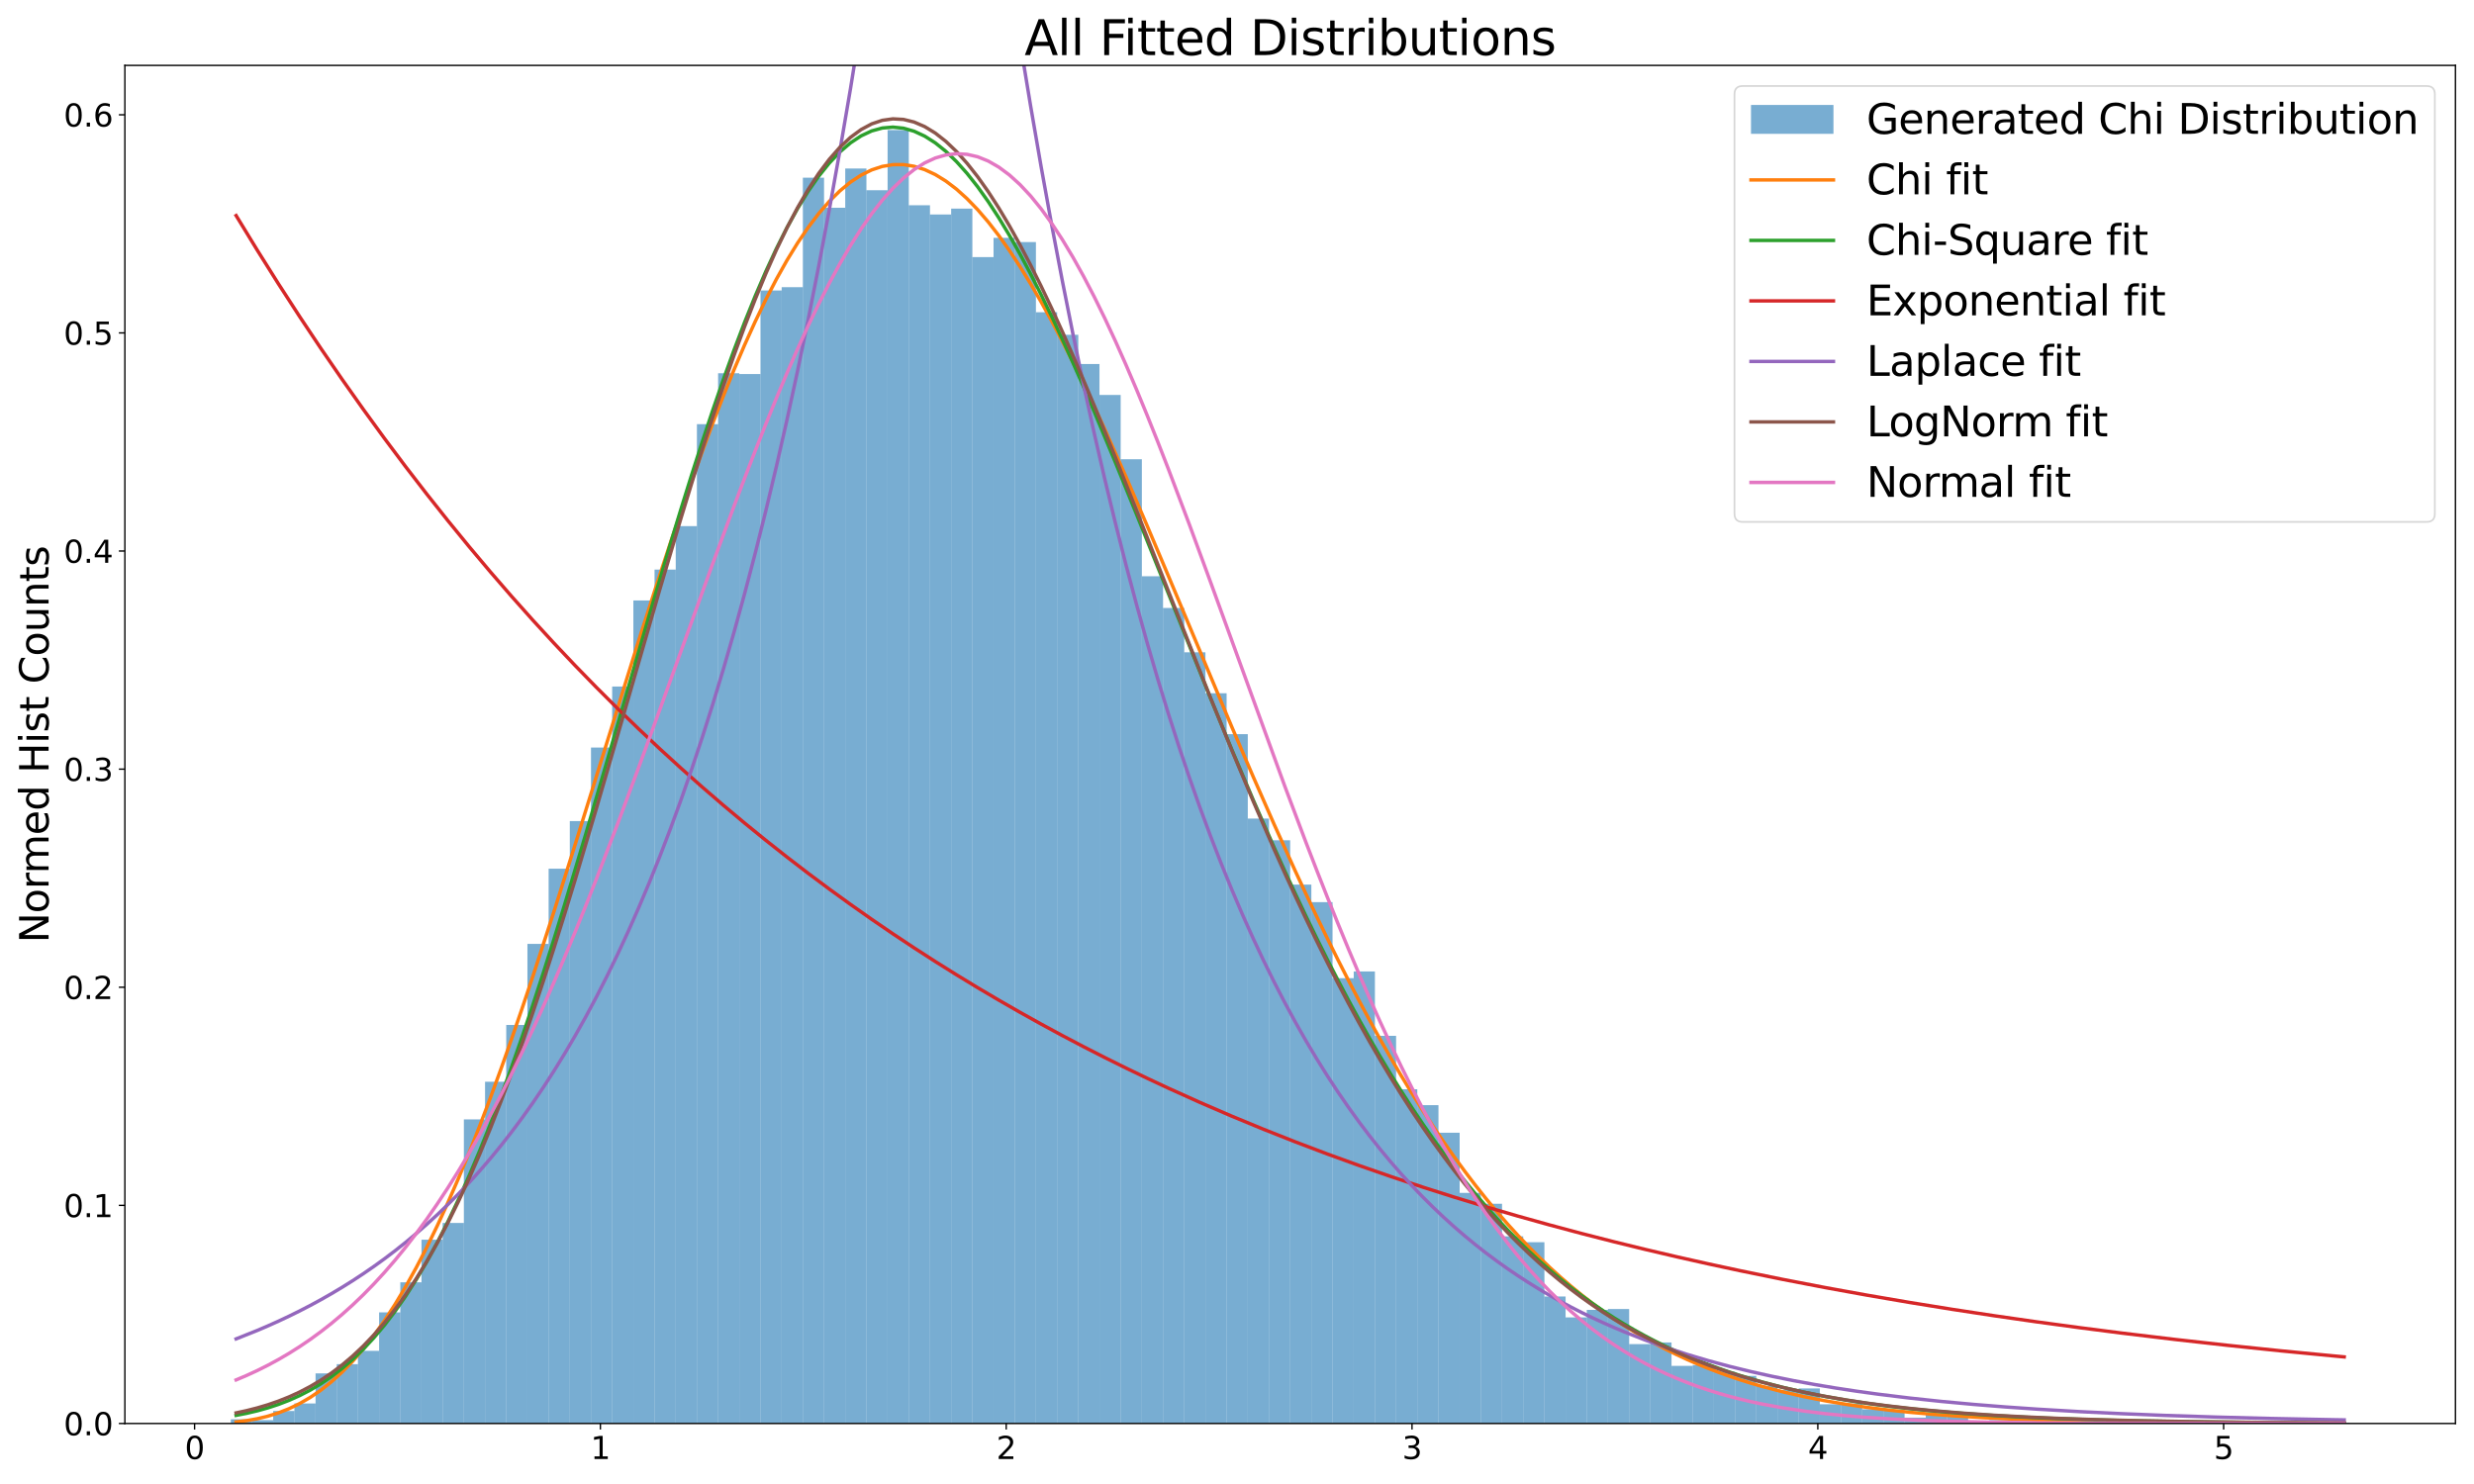 <?xml version="1.0" encoding="utf-8" standalone="no"?>
<!DOCTYPE svg PUBLIC "-//W3C//DTD SVG 1.1//EN"
  "http://www.w3.org/Graphics/SVG/1.1/DTD/svg11.dtd">
<svg xmlns:xlink="http://www.w3.org/1999/xlink" width="1440pt" height="864pt" viewBox="0 0 1440 864" xmlns="http://www.w3.org/2000/svg" version="1.1">
 <defs>
  <style type="text/css">*{stroke-linejoin: round; stroke-linecap: butt}</style>
 </defs>
 <g id="figure_1">
  <g id="patch_1">
   <path d="M 0 864 
L 1440 864 
L 1440 0 
L 0 0 
z
" style="fill: #ffffff"/>
  </g>
  <g id="axes_1">
   <g id="patch_2">
    <path d="M 72.685 828.779 
L 1429.2 828.779 
L 1429.2 38.076 
L 72.685 38.076 
z
" style="fill: #ffffff"/>
   </g>
   <g id="patch_3">
    <path d="M 134.345 828.779 
L 146.677 828.779 
L 146.677 826.347 
L 134.345 826.347 
z
" clip-path="url(#p93e46e6af4)" style="fill: #1f77b4; opacity: 0.6"/>
   </g>
   <g id="patch_4">
    <path d="M 146.677 828.779 
L 159.009 828.779 
L 159.009 826.834 
L 146.677 826.834 
z
" clip-path="url(#p93e46e6af4)" style="fill: #1f77b4; opacity: 0.6"/>
   </g>
   <g id="patch_5">
    <path d="M 159.009 828.779 
L 171.341 828.779 
L 171.341 821.482 
L 159.009 821.482 
z
" clip-path="url(#p93e46e6af4)" style="fill: #1f77b4; opacity: 0.6"/>
   </g>
   <g id="patch_6">
    <path d="M 171.341 828.779 
L 183.673 828.779 
L 183.673 817.104 
L 171.341 817.104 
z
" clip-path="url(#p93e46e6af4)" style="fill: #1f77b4; opacity: 0.6"/>
   </g>
   <g id="patch_7">
    <path d="M 183.673 828.779 
L 196.005 828.779 
L 196.005 799.591 
L 183.673 799.591 
z
" clip-path="url(#p93e46e6af4)" style="fill: #1f77b4; opacity: 0.6"/>
   </g>
   <g id="patch_8">
    <path d="M 196.005 828.779 
L 208.337 828.779 
L 208.337 794.24 
L 196.005 794.24 
z
" clip-path="url(#p93e46e6af4)" style="fill: #1f77b4; opacity: 0.6"/>
   </g>
   <g id="patch_9">
    <path d="M 208.337 828.779 
L 220.669 828.779 
L 220.669 786.457 
L 208.337 786.457 
z
" clip-path="url(#p93e46e6af4)" style="fill: #1f77b4; opacity: 0.6"/>
   </g>
   <g id="patch_10">
    <path d="M 220.669 828.779 
L 233.001 828.779 
L 233.001 764.079 
L 220.669 764.079 
z
" clip-path="url(#p93e46e6af4)" style="fill: #1f77b4; opacity: 0.6"/>
   </g>
   <g id="patch_11">
    <path d="M 233.001 828.779 
L 245.333 828.779 
L 245.333 746.566 
L 233.001 746.566 
z
" clip-path="url(#p93e46e6af4)" style="fill: #1f77b4; opacity: 0.6"/>
   </g>
   <g id="patch_12">
    <path d="M 245.333 828.779 
L 257.665 828.779 
L 257.665 721.757 
L 245.333 721.757 
z
" clip-path="url(#p93e46e6af4)" style="fill: #1f77b4; opacity: 0.6"/>
   </g>
   <g id="patch_13">
    <path d="M 257.665 828.779 
L 269.997 828.779 
L 269.997 712.027 
L 257.665 712.027 
z
" clip-path="url(#p93e46e6af4)" style="fill: #1f77b4; opacity: 0.6"/>
   </g>
   <g id="patch_14">
    <path d="M 269.997 828.779 
L 282.328 828.779 
L 282.328 651.705 
L 269.997 651.705 
z
" clip-path="url(#p93e46e6af4)" style="fill: #1f77b4; opacity: 0.6"/>
   </g>
   <g id="patch_15">
    <path d="M 282.328 828.779 
L 294.66 828.779 
L 294.66 629.814 
L 282.328 629.814 
z
" clip-path="url(#p93e46e6af4)" style="fill: #1f77b4; opacity: 0.6"/>
   </g>
   <g id="patch_16">
    <path d="M 294.66 828.779 
L 306.992 828.779 
L 306.992 596.735 
L 294.66 596.735 
z
" clip-path="url(#p93e46e6af4)" style="fill: #1f77b4; opacity: 0.6"/>
   </g>
   <g id="patch_17">
    <path d="M 306.992 828.779 
L 319.324 828.779 
L 319.324 549.547 
L 306.992 549.547 
z
" clip-path="url(#p93e46e6af4)" style="fill: #1f77b4; opacity: 0.6"/>
   </g>
   <g id="patch_18">
    <path d="M 319.324 828.779 
L 331.656 828.779 
L 331.656 505.765 
L 319.324 505.765 
z
" clip-path="url(#p93e46e6af4)" style="fill: #1f77b4; opacity: 0.6"/>
   </g>
   <g id="patch_19">
    <path d="M 331.656 828.779 
L 343.988 828.779 
L 343.988 478.037 
L 331.656 478.037 
z
" clip-path="url(#p93e46e6af4)" style="fill: #1f77b4; opacity: 0.6"/>
   </g>
   <g id="patch_20">
    <path d="M 343.988 828.779 
L 356.32 828.779 
L 356.32 435.227 
L 343.988 435.227 
z
" clip-path="url(#p93e46e6af4)" style="fill: #1f77b4; opacity: 0.6"/>
   </g>
   <g id="patch_21">
    <path d="M 356.32 828.779 
L 368.652 828.779 
L 368.652 399.715 
L 356.32 399.715 
z
" clip-path="url(#p93e46e6af4)" style="fill: #1f77b4; opacity: 0.6"/>
   </g>
   <g id="patch_22">
    <path d="M 368.652 828.779 
L 380.984 828.779 
L 380.984 349.609 
L 368.652 349.609 
z
" clip-path="url(#p93e46e6af4)" style="fill: #1f77b4; opacity: 0.6"/>
   </g>
   <g id="patch_23">
    <path d="M 380.984 828.779 
L 393.316 828.779 
L 393.316 331.61 
L 380.984 331.61 
z
" clip-path="url(#p93e46e6af4)" style="fill: #1f77b4; opacity: 0.6"/>
   </g>
   <g id="patch_24">
    <path d="M 393.316 828.779 
L 405.648 828.779 
L 405.648 306.314 
L 393.316 306.314 
z
" clip-path="url(#p93e46e6af4)" style="fill: #1f77b4; opacity: 0.6"/>
   </g>
   <g id="patch_25">
    <path d="M 405.648 828.779 
L 417.98 828.779 
L 417.98 246.965 
L 405.648 246.965 
z
" clip-path="url(#p93e46e6af4)" style="fill: #1f77b4; opacity: 0.6"/>
   </g>
   <g id="patch_26">
    <path d="M 417.98 828.779 
L 430.312 828.779 
L 430.312 217.29 
L 417.98 217.29 
z
" clip-path="url(#p93e46e6af4)" style="fill: #1f77b4; opacity: 0.6"/>
   </g>
   <g id="patch_27">
    <path d="M 430.312 828.779 
L 442.644 828.779 
L 442.644 217.777 
L 430.312 217.777 
z
" clip-path="url(#p93e46e6af4)" style="fill: #1f77b4; opacity: 0.6"/>
   </g>
   <g id="patch_28">
    <path d="M 442.644 828.779 
L 454.976 828.779 
L 454.976 169.13 
L 442.644 169.13 
z
" clip-path="url(#p93e46e6af4)" style="fill: #1f77b4; opacity: 0.6"/>
   </g>
   <g id="patch_29">
    <path d="M 454.976 828.779 
L 467.308 828.779 
L 467.308 167.184 
L 454.976 167.184 
z
" clip-path="url(#p93e46e6af4)" style="fill: #1f77b4; opacity: 0.6"/>
   </g>
   <g id="patch_30">
    <path d="M 467.308 828.779 
L 479.64 828.779 
L 479.64 103.457 
L 467.308 103.457 
z
" clip-path="url(#p93e46e6af4)" style="fill: #1f77b4; opacity: 0.6"/>
   </g>
   <g id="patch_31">
    <path d="M 479.64 828.779 
L 491.972 828.779 
L 491.972 120.97 
L 479.64 120.97 
z
" clip-path="url(#p93e46e6af4)" style="fill: #1f77b4; opacity: 0.6"/>
   </g>
   <g id="patch_32">
    <path d="M 491.972 828.779 
L 504.304 828.779 
L 504.304 98.106 
L 491.972 98.106 
z
" clip-path="url(#p93e46e6af4)" style="fill: #1f77b4; opacity: 0.6"/>
   </g>
   <g id="patch_33">
    <path d="M 504.304 828.779 
L 516.636 828.779 
L 516.636 110.754 
L 504.304 110.754 
z
" clip-path="url(#p93e46e6af4)" style="fill: #1f77b4; opacity: 0.6"/>
   </g>
   <g id="patch_34">
    <path d="M 516.636 828.779 
L 528.968 828.779 
L 528.968 75.728 
L 516.636 75.728 
z
" clip-path="url(#p93e46e6af4)" style="fill: #1f77b4; opacity: 0.6"/>
   </g>
   <g id="patch_35">
    <path d="M 528.968 828.779 
L 541.299 828.779 
L 541.299 119.51 
L 528.968 119.51 
z
" clip-path="url(#p93e46e6af4)" style="fill: #1f77b4; opacity: 0.6"/>
   </g>
   <g id="patch_36">
    <path d="M 541.299 828.779 
L 553.631 828.779 
L 553.631 124.861 
L 541.299 124.861 
z
" clip-path="url(#p93e46e6af4)" style="fill: #1f77b4; opacity: 0.6"/>
   </g>
   <g id="patch_37">
    <path d="M 553.631 828.779 
L 565.963 828.779 
L 565.963 121.456 
L 553.631 121.456 
z
" clip-path="url(#p93e46e6af4)" style="fill: #1f77b4; opacity: 0.6"/>
   </g>
   <g id="patch_38">
    <path d="M 565.963 828.779 
L 578.295 828.779 
L 578.295 149.671 
L 565.963 149.671 
z
" clip-path="url(#p93e46e6af4)" style="fill: #1f77b4; opacity: 0.6"/>
   </g>
   <g id="patch_39">
    <path d="M 578.295 828.779 
L 590.627 828.779 
L 590.627 138.482 
L 578.295 138.482 
z
" clip-path="url(#p93e46e6af4)" style="fill: #1f77b4; opacity: 0.6"/>
   </g>
   <g id="patch_40">
    <path d="M 590.627 828.779 
L 602.959 828.779 
L 602.959 140.915 
L 590.627 140.915 
z
" clip-path="url(#p93e46e6af4)" style="fill: #1f77b4; opacity: 0.6"/>
   </g>
   <g id="patch_41">
    <path d="M 602.959 828.779 
L 615.291 828.779 
L 615.291 181.778 
L 602.959 181.778 
z
" clip-path="url(#p93e46e6af4)" style="fill: #1f77b4; opacity: 0.6"/>
   </g>
   <g id="patch_42">
    <path d="M 615.291 828.779 
L 627.623 828.779 
L 627.623 194.913 
L 615.291 194.913 
z
" clip-path="url(#p93e46e6af4)" style="fill: #1f77b4; opacity: 0.6"/>
   </g>
   <g id="patch_43">
    <path d="M 627.623 828.779 
L 639.955 828.779 
L 639.955 211.939 
L 627.623 211.939 
z
" clip-path="url(#p93e46e6af4)" style="fill: #1f77b4; opacity: 0.6"/>
   </g>
   <g id="patch_44">
    <path d="M 639.955 828.779 
L 652.287 828.779 
L 652.287 229.938 
L 639.955 229.938 
z
" clip-path="url(#p93e46e6af4)" style="fill: #1f77b4; opacity: 0.6"/>
   </g>
   <g id="patch_45">
    <path d="M 652.287 828.779 
L 664.619 828.779 
L 664.619 267.396 
L 652.287 267.396 
z
" clip-path="url(#p93e46e6af4)" style="fill: #1f77b4; opacity: 0.6"/>
   </g>
   <g id="patch_46">
    <path d="M 664.619 828.779 
L 676.951 828.779 
L 676.951 335.502 
L 664.619 335.502 
z
" clip-path="url(#p93e46e6af4)" style="fill: #1f77b4; opacity: 0.6"/>
   </g>
   <g id="patch_47">
    <path d="M 676.951 828.779 
L 689.283 828.779 
L 689.283 353.987 
L 676.951 353.987 
z
" clip-path="url(#p93e46e6af4)" style="fill: #1f77b4; opacity: 0.6"/>
   </g>
   <g id="patch_48">
    <path d="M 689.283 828.779 
L 701.615 828.779 
L 701.615 379.77 
L 689.283 379.77 
z
" clip-path="url(#p93e46e6af4)" style="fill: #1f77b4; opacity: 0.6"/>
   </g>
   <g id="patch_49">
    <path d="M 701.615 828.779 
L 713.947 828.779 
L 713.947 403.607 
L 701.615 403.607 
z
" clip-path="url(#p93e46e6af4)" style="fill: #1f77b4; opacity: 0.6"/>
   </g>
   <g id="patch_50">
    <path d="M 713.947 828.779 
L 726.279 828.779 
L 726.279 427.444 
L 713.947 427.444 
z
" clip-path="url(#p93e46e6af4)" style="fill: #1f77b4; opacity: 0.6"/>
   </g>
   <g id="patch_51">
    <path d="M 726.279 828.779 
L 738.611 828.779 
L 738.611 476.577 
L 726.279 476.577 
z
" clip-path="url(#p93e46e6af4)" style="fill: #1f77b4; opacity: 0.6"/>
   </g>
   <g id="patch_52">
    <path d="M 738.611 828.779 
L 750.943 828.779 
L 750.943 489.225 
L 738.611 489.225 
z
" clip-path="url(#p93e46e6af4)" style="fill: #1f77b4; opacity: 0.6"/>
   </g>
   <g id="patch_53">
    <path d="M 750.943 828.779 
L 763.275 828.779 
L 763.275 515.008 
L 750.943 515.008 
z
" clip-path="url(#p93e46e6af4)" style="fill: #1f77b4; opacity: 0.6"/>
   </g>
   <g id="patch_54">
    <path d="M 763.275 828.779 
L 775.607 828.779 
L 775.607 525.224 
L 763.275 525.224 
z
" clip-path="url(#p93e46e6af4)" style="fill: #1f77b4; opacity: 0.6"/>
   </g>
   <g id="patch_55">
    <path d="M 775.607 828.779 
L 787.939 828.779 
L 787.939 569.492 
L 775.607 569.492 
z
" clip-path="url(#p93e46e6af4)" style="fill: #1f77b4; opacity: 0.6"/>
   </g>
   <g id="patch_56">
    <path d="M 787.939 828.779 
L 800.27 828.779 
L 800.27 565.601 
L 787.939 565.601 
z
" clip-path="url(#p93e46e6af4)" style="fill: #1f77b4; opacity: 0.6"/>
   </g>
   <g id="patch_57">
    <path d="M 800.27 828.779 
L 812.602 828.779 
L 812.602 603.059 
L 800.27 603.059 
z
" clip-path="url(#p93e46e6af4)" style="fill: #1f77b4; opacity: 0.6"/>
   </g>
   <g id="patch_58">
    <path d="M 812.602 828.779 
L 824.934 828.779 
L 824.934 634.193 
L 812.602 634.193 
z
" clip-path="url(#p93e46e6af4)" style="fill: #1f77b4; opacity: 0.6"/>
   </g>
   <g id="patch_59">
    <path d="M 824.934 828.779 
L 837.266 828.779 
L 837.266 643.435 
L 824.934 643.435 
z
" clip-path="url(#p93e46e6af4)" style="fill: #1f77b4; opacity: 0.6"/>
   </g>
   <g id="patch_60">
    <path d="M 837.266 828.779 
L 849.598 828.779 
L 849.598 659.489 
L 837.266 659.489 
z
" clip-path="url(#p93e46e6af4)" style="fill: #1f77b4; opacity: 0.6"/>
   </g>
   <g id="patch_61">
    <path d="M 849.598 828.779 
L 861.93 828.779 
L 861.93 694.514 
L 849.598 694.514 
z
" clip-path="url(#p93e46e6af4)" style="fill: #1f77b4; opacity: 0.6"/>
   </g>
   <g id="patch_62">
    <path d="M 861.93 828.779 
L 874.262 828.779 
L 874.262 700.839 
L 861.93 700.839 
z
" clip-path="url(#p93e46e6af4)" style="fill: #1f77b4; opacity: 0.6"/>
   </g>
   <g id="patch_63">
    <path d="M 874.262 828.779 
L 886.594 828.779 
L 886.594 719.811 
L 874.262 719.811 
z
" clip-path="url(#p93e46e6af4)" style="fill: #1f77b4; opacity: 0.6"/>
   </g>
   <g id="patch_64">
    <path d="M 886.594 828.779 
L 898.926 828.779 
L 898.926 723.216 
L 886.594 723.216 
z
" clip-path="url(#p93e46e6af4)" style="fill: #1f77b4; opacity: 0.6"/>
   </g>
   <g id="patch_65">
    <path d="M 898.926 828.779 
L 911.258 828.779 
L 911.258 754.836 
L 898.926 754.836 
z
" clip-path="url(#p93e46e6af4)" style="fill: #1f77b4; opacity: 0.6"/>
   </g>
   <g id="patch_66">
    <path d="M 911.258 828.779 
L 923.59 828.779 
L 923.59 766.998 
L 911.258 766.998 
z
" clip-path="url(#p93e46e6af4)" style="fill: #1f77b4; opacity: 0.6"/>
   </g>
   <g id="patch_67">
    <path d="M 923.59 828.779 
L 935.922 828.779 
L 935.922 762.62 
L 923.59 762.62 
z
" clip-path="url(#p93e46e6af4)" style="fill: #1f77b4; opacity: 0.6"/>
   </g>
   <g id="patch_68">
    <path d="M 935.922 828.779 
L 948.254 828.779 
L 948.254 762.133 
L 935.922 762.133 
z
" clip-path="url(#p93e46e6af4)" style="fill: #1f77b4; opacity: 0.6"/>
   </g>
   <g id="patch_69">
    <path d="M 948.254 828.779 
L 960.586 828.779 
L 960.586 782.565 
L 948.254 782.565 
z
" clip-path="url(#p93e46e6af4)" style="fill: #1f77b4; opacity: 0.6"/>
   </g>
   <g id="patch_70">
    <path d="M 960.586 828.779 
L 972.918 828.779 
L 972.918 781.592 
L 960.586 781.592 
z
" clip-path="url(#p93e46e6af4)" style="fill: #1f77b4; opacity: 0.6"/>
   </g>
   <g id="patch_71">
    <path d="M 972.918 828.779 
L 985.25 828.779 
L 985.25 795.213 
L 972.918 795.213 
z
" clip-path="url(#p93e46e6af4)" style="fill: #1f77b4; opacity: 0.6"/>
   </g>
   <g id="patch_72">
    <path d="M 985.25 828.779 
L 997.582 828.779 
L 997.582 794.727 
L 985.25 794.727 
z
" clip-path="url(#p93e46e6af4)" style="fill: #1f77b4; opacity: 0.6"/>
   </g>
   <g id="patch_73">
    <path d="M 997.582 828.779 
L 1009.914 828.779 
L 1009.914 798.618 
L 997.582 798.618 
z
" clip-path="url(#p93e46e6af4)" style="fill: #1f77b4; opacity: 0.6"/>
   </g>
   <g id="patch_74">
    <path d="M 1009.914 828.779 
L 1022.246 828.779 
L 1022.246 801.051 
L 1009.914 801.051 
z
" clip-path="url(#p93e46e6af4)" style="fill: #1f77b4; opacity: 0.6"/>
   </g>
   <g id="patch_75">
    <path d="M 1022.246 828.779 
L 1034.578 828.779 
L 1034.578 806.888 
L 1022.246 806.888 
z
" clip-path="url(#p93e46e6af4)" style="fill: #1f77b4; opacity: 0.6"/>
   </g>
   <g id="patch_76">
    <path d="M 1034.578 828.779 
L 1046.909 828.779 
L 1046.909 809.321 
L 1034.578 809.321 
z
" clip-path="url(#p93e46e6af4)" style="fill: #1f77b4; opacity: 0.6"/>
   </g>
   <g id="patch_77">
    <path d="M 1046.909 828.779 
L 1059.241 828.779 
L 1059.241 808.348 
L 1046.909 808.348 
z
" clip-path="url(#p93e46e6af4)" style="fill: #1f77b4; opacity: 0.6"/>
   </g>
   <g id="patch_78">
    <path d="M 1059.241 828.779 
L 1071.573 828.779 
L 1071.573 817.591 
L 1059.241 817.591 
z
" clip-path="url(#p93e46e6af4)" style="fill: #1f77b4; opacity: 0.6"/>
   </g>
   <g id="patch_79">
    <path d="M 1071.573 828.779 
L 1083.905 828.779 
L 1083.905 817.104 
L 1071.573 817.104 
z
" clip-path="url(#p93e46e6af4)" style="fill: #1f77b4; opacity: 0.6"/>
   </g>
   <g id="patch_80">
    <path d="M 1083.905 828.779 
L 1096.237 828.779 
L 1096.237 820.509 
L 1083.905 820.509 
z
" clip-path="url(#p93e46e6af4)" style="fill: #1f77b4; opacity: 0.6"/>
   </g>
   <g id="patch_81">
    <path d="M 1096.237 828.779 
L 1108.569 828.779 
L 1108.569 820.996 
L 1096.237 820.996 
z
" clip-path="url(#p93e46e6af4)" style="fill: #1f77b4; opacity: 0.6"/>
   </g>
   <g id="patch_82">
    <path d="M 1108.569 828.779 
L 1120.901 828.779 
L 1120.901 825.374 
L 1108.569 825.374 
z
" clip-path="url(#p93e46e6af4)" style="fill: #1f77b4; opacity: 0.6"/>
   </g>
   <g id="patch_83">
    <path d="M 1120.901 828.779 
L 1133.233 828.779 
L 1133.233 822.942 
L 1120.901 822.942 
z
" clip-path="url(#p93e46e6af4)" style="fill: #1f77b4; opacity: 0.6"/>
   </g>
   <g id="patch_84">
    <path d="M 1133.233 828.779 
L 1145.565 828.779 
L 1145.565 824.401 
L 1133.233 824.401 
z
" clip-path="url(#p93e46e6af4)" style="fill: #1f77b4; opacity: 0.6"/>
   </g>
   <g id="patch_85">
    <path d="M 1145.565 828.779 
L 1157.897 828.779 
L 1157.897 827.32 
L 1145.565 827.32 
z
" clip-path="url(#p93e46e6af4)" style="fill: #1f77b4; opacity: 0.6"/>
   </g>
   <g id="patch_86">
    <path d="M 1157.897 828.779 
L 1170.229 828.779 
L 1170.229 826.834 
L 1157.897 826.834 
z
" clip-path="url(#p93e46e6af4)" style="fill: #1f77b4; opacity: 0.6"/>
   </g>
   <g id="patch_87">
    <path d="M 1170.229 828.779 
L 1182.561 828.779 
L 1182.561 827.32 
L 1170.229 827.32 
z
" clip-path="url(#p93e46e6af4)" style="fill: #1f77b4; opacity: 0.6"/>
   </g>
   <g id="patch_88">
    <path d="M 1182.561 828.779 
L 1194.893 828.779 
L 1194.893 826.834 
L 1182.561 826.834 
z
" clip-path="url(#p93e46e6af4)" style="fill: #1f77b4; opacity: 0.6"/>
   </g>
   <g id="patch_89">
    <path d="M 1194.893 828.779 
L 1207.225 828.779 
L 1207.225 827.806 
L 1194.893 827.806 
z
" clip-path="url(#p93e46e6af4)" style="fill: #1f77b4; opacity: 0.6"/>
   </g>
   <g id="patch_90">
    <path d="M 1207.225 828.779 
L 1219.557 828.779 
L 1219.557 827.806 
L 1207.225 827.806 
z
" clip-path="url(#p93e46e6af4)" style="fill: #1f77b4; opacity: 0.6"/>
   </g>
   <g id="patch_91">
    <path d="M 1219.557 828.779 
L 1231.889 828.779 
L 1231.889 826.834 
L 1219.557 826.834 
z
" clip-path="url(#p93e46e6af4)" style="fill: #1f77b4; opacity: 0.6"/>
   </g>
   <g id="patch_92">
    <path d="M 1231.889 828.779 
L 1244.221 828.779 
L 1244.221 827.32 
L 1231.889 827.32 
z
" clip-path="url(#p93e46e6af4)" style="fill: #1f77b4; opacity: 0.6"/>
   </g>
   <g id="patch_93">
    <path d="M 1244.221 828.779 
L 1256.553 828.779 
L 1256.553 827.806 
L 1244.221 827.806 
z
" clip-path="url(#p93e46e6af4)" style="fill: #1f77b4; opacity: 0.6"/>
   </g>
   <g id="patch_94">
    <path d="M 1256.553 828.779 
L 1268.885 828.779 
L 1268.885 828.293 
L 1256.553 828.293 
z
" clip-path="url(#p93e46e6af4)" style="fill: #1f77b4; opacity: 0.6"/>
   </g>
   <g id="patch_95">
    <path d="M 1268.885 828.779 
L 1281.217 828.779 
L 1281.217 828.293 
L 1268.885 828.293 
z
" clip-path="url(#p93e46e6af4)" style="fill: #1f77b4; opacity: 0.6"/>
   </g>
   <g id="patch_96">
    <path d="M 1281.217 828.779 
L 1293.549 828.779 
L 1293.549 828.293 
L 1281.217 828.293 
z
" clip-path="url(#p93e46e6af4)" style="fill: #1f77b4; opacity: 0.6"/>
   </g>
   <g id="patch_97">
    <path d="M 1293.549 828.779 
L 1305.88 828.779 
L 1305.88 828.779 
L 1293.549 828.779 
z
" clip-path="url(#p93e46e6af4)" style="fill: #1f77b4; opacity: 0.6"/>
   </g>
   <g id="patch_98">
    <path d="M 1305.88 828.779 
L 1318.212 828.779 
L 1318.212 828.293 
L 1305.88 828.293 
z
" clip-path="url(#p93e46e6af4)" style="fill: #1f77b4; opacity: 0.6"/>
   </g>
   <g id="patch_99">
    <path d="M 1318.212 828.779 
L 1330.544 828.779 
L 1330.544 828.293 
L 1318.212 828.293 
z
" clip-path="url(#p93e46e6af4)" style="fill: #1f77b4; opacity: 0.6"/>
   </g>
   <g id="patch_100">
    <path d="M 1330.544 828.779 
L 1342.876 828.779 
L 1342.876 828.779 
L 1330.544 828.779 
z
" clip-path="url(#p93e46e6af4)" style="fill: #1f77b4; opacity: 0.6"/>
   </g>
   <g id="patch_101">
    <path d="M 1342.876 828.779 
L 1355.208 828.779 
L 1355.208 828.779 
L 1342.876 828.779 
z
" clip-path="url(#p93e46e6af4)" style="fill: #1f77b4; opacity: 0.6"/>
   </g>
   <g id="patch_102">
    <path d="M 1355.208 828.779 
L 1367.54 828.779 
L 1367.54 828.293 
L 1355.208 828.293 
z
" clip-path="url(#p93e46e6af4)" style="fill: #1f77b4; opacity: 0.6"/>
   </g>
   <g id="matplotlib.axis_1">
    <g id="xtick_1">
     <g id="line2d_1">
      <defs>
       <path id="m922c52a5c3" d="M 0 0 
L 0 3.5 
" style="stroke: #000000; stroke-width: 0.8"/>
      </defs>
      <g>
       <use xlink:href="#m922c52a5c3" x="113.259" y="828.779" style="stroke: #000000; stroke-width: 0.8"/>
      </g>
     </g>
     <g id="text_1">
      <!-- 0 -->
      <g transform="translate(107.533 849.457)scale(0.18 -0.18)">
       <defs>
        <path id="DejaVuSans-30" d="M 2034 4250 
Q 1547 4250 1301 3770 
Q 1056 3291 1056 2328 
Q 1056 1369 1301 889 
Q 1547 409 2034 409 
Q 2525 409 2770 889 
Q 3016 1369 3016 2328 
Q 3016 3291 2770 3770 
Q 2525 4250 2034 4250 
z
M 2034 4750 
Q 2819 4750 3233 4129 
Q 3647 3509 3647 2328 
Q 3647 1150 3233 529 
Q 2819 -91 2034 -91 
Q 1250 -91 836 529 
Q 422 1150 422 2328 
Q 422 3509 836 4129 
Q 1250 4750 2034 4750 
z
" transform="scale(0.016)"/>
       </defs>
       <use xlink:href="#DejaVuSans-30"/>
      </g>
     </g>
    </g>
    <g id="xtick_2">
     <g id="line2d_2">
      <g>
       <use xlink:href="#m922c52a5c3" x="349.462" y="828.779" style="stroke: #000000; stroke-width: 0.8"/>
      </g>
     </g>
     <g id="text_2">
      <!-- 1 -->
      <g transform="translate(343.735 849.457)scale(0.18 -0.18)">
       <defs>
        <path id="DejaVuSans-31" d="M 794 531 
L 1825 531 
L 1825 4091 
L 703 3866 
L 703 4441 
L 1819 4666 
L 2450 4666 
L 2450 531 
L 3481 531 
L 3481 0 
L 794 0 
L 794 531 
z
" transform="scale(0.016)"/>
       </defs>
       <use xlink:href="#DejaVuSans-31"/>
      </g>
     </g>
    </g>
    <g id="xtick_3">
     <g id="line2d_3">
      <g>
       <use xlink:href="#m922c52a5c3" x="585.664" y="828.779" style="stroke: #000000; stroke-width: 0.8"/>
      </g>
     </g>
     <g id="text_3">
      <!-- 2 -->
      <g transform="translate(579.938 849.457)scale(0.18 -0.18)">
       <defs>
        <path id="DejaVuSans-32" d="M 1228 531 
L 3431 531 
L 3431 0 
L 469 0 
L 469 531 
Q 828 903 1448 1529 
Q 2069 2156 2228 2338 
Q 2531 2678 2651 2914 
Q 2772 3150 2772 3378 
Q 2772 3750 2511 3984 
Q 2250 4219 1831 4219 
Q 1534 4219 1204 4116 
Q 875 4013 500 3803 
L 500 4441 
Q 881 4594 1212 4672 
Q 1544 4750 1819 4750 
Q 2544 4750 2975 4387 
Q 3406 4025 3406 3419 
Q 3406 3131 3298 2873 
Q 3191 2616 2906 2266 
Q 2828 2175 2409 1742 
Q 1991 1309 1228 531 
z
" transform="scale(0.016)"/>
       </defs>
       <use xlink:href="#DejaVuSans-32"/>
      </g>
     </g>
    </g>
    <g id="xtick_4">
     <g id="line2d_4">
      <g>
       <use xlink:href="#m922c52a5c3" x="821.867" y="828.779" style="stroke: #000000; stroke-width: 0.8"/>
      </g>
     </g>
     <g id="text_4">
      <!-- 3 -->
      <g transform="translate(816.14 849.457)scale(0.18 -0.18)">
       <defs>
        <path id="DejaVuSans-33" d="M 2597 2516 
Q 3050 2419 3304 2112 
Q 3559 1806 3559 1356 
Q 3559 666 3084 287 
Q 2609 -91 1734 -91 
Q 1441 -91 1130 -33 
Q 819 25 488 141 
L 488 750 
Q 750 597 1062 519 
Q 1375 441 1716 441 
Q 2309 441 2620 675 
Q 2931 909 2931 1356 
Q 2931 1769 2642 2001 
Q 2353 2234 1838 2234 
L 1294 2234 
L 1294 2753 
L 1863 2753 
Q 2328 2753 2575 2939 
Q 2822 3125 2822 3475 
Q 2822 3834 2567 4026 
Q 2313 4219 1838 4219 
Q 1578 4219 1281 4162 
Q 984 4106 628 3988 
L 628 4550 
Q 988 4650 1302 4700 
Q 1616 4750 1894 4750 
Q 2613 4750 3031 4423 
Q 3450 4097 3450 3541 
Q 3450 3153 3228 2886 
Q 3006 2619 2597 2516 
z
" transform="scale(0.016)"/>
       </defs>
       <use xlink:href="#DejaVuSans-33"/>
      </g>
     </g>
    </g>
    <g id="xtick_5">
     <g id="line2d_5">
      <g>
       <use xlink:href="#m922c52a5c3" x="1058.069" y="828.779" style="stroke: #000000; stroke-width: 0.8"/>
      </g>
     </g>
     <g id="text_5">
      <!-- 4 -->
      <g transform="translate(1052.343 849.457)scale(0.18 -0.18)">
       <defs>
        <path id="DejaVuSans-34" d="M 2419 4116 
L 825 1625 
L 2419 1625 
L 2419 4116 
z
M 2253 4666 
L 3047 4666 
L 3047 1625 
L 3713 1625 
L 3713 1100 
L 3047 1100 
L 3047 0 
L 2419 0 
L 2419 1100 
L 313 1100 
L 313 1709 
L 2253 4666 
z
" transform="scale(0.016)"/>
       </defs>
       <use xlink:href="#DejaVuSans-34"/>
      </g>
     </g>
    </g>
    <g id="xtick_6">
     <g id="line2d_6">
      <g>
       <use xlink:href="#m922c52a5c3" x="1294.272" y="828.779" style="stroke: #000000; stroke-width: 0.8"/>
      </g>
     </g>
     <g id="text_6">
      <!-- 5 -->
      <g transform="translate(1288.546 849.457)scale(0.18 -0.18)">
       <defs>
        <path id="DejaVuSans-35" d="M 691 4666 
L 3169 4666 
L 3169 4134 
L 1269 4134 
L 1269 2991 
Q 1406 3038 1543 3061 
Q 1681 3084 1819 3084 
Q 2600 3084 3056 2656 
Q 3513 2228 3513 1497 
Q 3513 744 3044 326 
Q 2575 -91 1722 -91 
Q 1428 -91 1123 -41 
Q 819 9 494 109 
L 494 744 
Q 775 591 1075 516 
Q 1375 441 1709 441 
Q 2250 441 2565 725 
Q 2881 1009 2881 1497 
Q 2881 1984 2565 2268 
Q 2250 2553 1709 2553 
Q 1456 2553 1204 2497 
Q 953 2441 691 2322 
L 691 4666 
z
" transform="scale(0.016)"/>
       </defs>
       <use xlink:href="#DejaVuSans-35"/>
      </g>
     </g>
    </g>
   </g>
   <g id="matplotlib.axis_2">
    <g id="ytick_1">
     <g id="line2d_7">
      <defs>
       <path id="md0249c571e" d="M 0 0 
L -3.5 0 
" style="stroke: #000000; stroke-width: 0.8"/>
      </defs>
      <g>
       <use xlink:href="#md0249c571e" x="72.685" y="828.779" style="stroke: #000000; stroke-width: 0.8"/>
      </g>
     </g>
     <g id="text_7">
      <!-- 0.0 -->
      <g transform="translate(37.06 835.618)scale(0.18 -0.18)">
       <defs>
        <path id="DejaVuSans-2e" d="M 684 794 
L 1344 794 
L 1344 0 
L 684 0 
L 684 794 
z
" transform="scale(0.016)"/>
       </defs>
       <use xlink:href="#DejaVuSans-30"/>
       <use xlink:href="#DejaVuSans-2e" x="63.623"/>
       <use xlink:href="#DejaVuSans-30" x="95.41"/>
      </g>
     </g>
    </g>
    <g id="ytick_2">
     <g id="line2d_8">
      <g>
       <use xlink:href="#md0249c571e" x="72.685" y="701.789" style="stroke: #000000; stroke-width: 0.8"/>
      </g>
     </g>
     <g id="text_8">
      <!-- 0.1 -->
      <g transform="translate(37.06 708.628)scale(0.18 -0.18)">
       <use xlink:href="#DejaVuSans-30"/>
       <use xlink:href="#DejaVuSans-2e" x="63.623"/>
       <use xlink:href="#DejaVuSans-31" x="95.41"/>
      </g>
     </g>
    </g>
    <g id="ytick_3">
     <g id="line2d_9">
      <g>
       <use xlink:href="#md0249c571e" x="72.685" y="574.799" style="stroke: #000000; stroke-width: 0.8"/>
      </g>
     </g>
     <g id="text_9">
      <!-- 0.2 -->
      <g transform="translate(37.06 581.637)scale(0.18 -0.18)">
       <use xlink:href="#DejaVuSans-30"/>
       <use xlink:href="#DejaVuSans-2e" x="63.623"/>
       <use xlink:href="#DejaVuSans-32" x="95.41"/>
      </g>
     </g>
    </g>
    <g id="ytick_4">
     <g id="line2d_10">
      <g>
       <use xlink:href="#md0249c571e" x="72.685" y="447.808" style="stroke: #000000; stroke-width: 0.8"/>
      </g>
     </g>
     <g id="text_10">
      <!-- 0.3 -->
      <g transform="translate(37.06 454.647)scale(0.18 -0.18)">
       <use xlink:href="#DejaVuSans-30"/>
       <use xlink:href="#DejaVuSans-2e" x="63.623"/>
       <use xlink:href="#DejaVuSans-33" x="95.41"/>
      </g>
     </g>
    </g>
    <g id="ytick_5">
     <g id="line2d_11">
      <g>
       <use xlink:href="#md0249c571e" x="72.685" y="320.818" style="stroke: #000000; stroke-width: 0.8"/>
      </g>
     </g>
     <g id="text_11">
      <!-- 0.4 -->
      <g transform="translate(37.06 327.657)scale(0.18 -0.18)">
       <use xlink:href="#DejaVuSans-30"/>
       <use xlink:href="#DejaVuSans-2e" x="63.623"/>
       <use xlink:href="#DejaVuSans-34" x="95.41"/>
      </g>
     </g>
    </g>
    <g id="ytick_6">
     <g id="line2d_12">
      <g>
       <use xlink:href="#md0249c571e" x="72.685" y="193.828" style="stroke: #000000; stroke-width: 0.8"/>
      </g>
     </g>
     <g id="text_12">
      <!-- 0.5 -->
      <g transform="translate(37.06 200.666)scale(0.18 -0.18)">
       <use xlink:href="#DejaVuSans-30"/>
       <use xlink:href="#DejaVuSans-2e" x="63.623"/>
       <use xlink:href="#DejaVuSans-35" x="95.41"/>
      </g>
     </g>
    </g>
    <g id="ytick_7">
     <g id="line2d_13">
      <g>
       <use xlink:href="#md0249c571e" x="72.685" y="66.837" style="stroke: #000000; stroke-width: 0.8"/>
      </g>
     </g>
     <g id="text_13">
      <!-- 0.6 -->
      <g transform="translate(37.06 73.676)scale(0.18 -0.18)">
       <defs>
        <path id="DejaVuSans-36" d="M 2113 2584 
Q 1688 2584 1439 2293 
Q 1191 2003 1191 1497 
Q 1191 994 1439 701 
Q 1688 409 2113 409 
Q 2538 409 2786 701 
Q 3034 994 3034 1497 
Q 3034 2003 2786 2293 
Q 2538 2584 2113 2584 
z
M 3366 4563 
L 3366 3988 
Q 3128 4100 2886 4159 
Q 2644 4219 2406 4219 
Q 1781 4219 1451 3797 
Q 1122 3375 1075 2522 
Q 1259 2794 1537 2939 
Q 1816 3084 2150 3084 
Q 2853 3084 3261 2657 
Q 3669 2231 3669 1497 
Q 3669 778 3244 343 
Q 2819 -91 2113 -91 
Q 1303 -91 875 529 
Q 447 1150 447 2328 
Q 447 3434 972 4092 
Q 1497 4750 2381 4750 
Q 2619 4750 2861 4703 
Q 3103 4656 3366 4563 
z
" transform="scale(0.016)"/>
       </defs>
       <use xlink:href="#DejaVuSans-30"/>
       <use xlink:href="#DejaVuSans-2e" x="63.623"/>
       <use xlink:href="#DejaVuSans-36" x="95.41"/>
      </g>
     </g>
    </g>
    <g id="text_14">
     <!-- Normed Hist Counts -->
     <g transform="translate(28.276 548.967)rotate(-90)scale(0.23 -0.23)">
      <defs>
       <path id="DejaVuSans-4e" d="M 628 4666 
L 1478 4666 
L 3547 763 
L 3547 4666 
L 4159 4666 
L 4159 0 
L 3309 0 
L 1241 3903 
L 1241 0 
L 628 0 
L 628 4666 
z
" transform="scale(0.016)"/>
       <path id="DejaVuSans-6f" d="M 1959 3097 
Q 1497 3097 1228 2736 
Q 959 2375 959 1747 
Q 959 1119 1226 758 
Q 1494 397 1959 397 
Q 2419 397 2687 759 
Q 2956 1122 2956 1747 
Q 2956 2369 2687 2733 
Q 2419 3097 1959 3097 
z
M 1959 3584 
Q 2709 3584 3137 3096 
Q 3566 2609 3566 1747 
Q 3566 888 3137 398 
Q 2709 -91 1959 -91 
Q 1206 -91 779 398 
Q 353 888 353 1747 
Q 353 2609 779 3096 
Q 1206 3584 1959 3584 
z
" transform="scale(0.016)"/>
       <path id="DejaVuSans-72" d="M 2631 2963 
Q 2534 3019 2420 3045 
Q 2306 3072 2169 3072 
Q 1681 3072 1420 2755 
Q 1159 2438 1159 1844 
L 1159 0 
L 581 0 
L 581 3500 
L 1159 3500 
L 1159 2956 
Q 1341 3275 1631 3429 
Q 1922 3584 2338 3584 
Q 2397 3584 2469 3576 
Q 2541 3569 2628 3553 
L 2631 2963 
z
" transform="scale(0.016)"/>
       <path id="DejaVuSans-6d" d="M 3328 2828 
Q 3544 3216 3844 3400 
Q 4144 3584 4550 3584 
Q 5097 3584 5394 3201 
Q 5691 2819 5691 2113 
L 5691 0 
L 5113 0 
L 5113 2094 
Q 5113 2597 4934 2840 
Q 4756 3084 4391 3084 
Q 3944 3084 3684 2787 
Q 3425 2491 3425 1978 
L 3425 0 
L 2847 0 
L 2847 2094 
Q 2847 2600 2669 2842 
Q 2491 3084 2119 3084 
Q 1678 3084 1418 2786 
Q 1159 2488 1159 1978 
L 1159 0 
L 581 0 
L 581 3500 
L 1159 3500 
L 1159 2956 
Q 1356 3278 1631 3431 
Q 1906 3584 2284 3584 
Q 2666 3584 2933 3390 
Q 3200 3197 3328 2828 
z
" transform="scale(0.016)"/>
       <path id="DejaVuSans-65" d="M 3597 1894 
L 3597 1613 
L 953 1613 
Q 991 1019 1311 708 
Q 1631 397 2203 397 
Q 2534 397 2845 478 
Q 3156 559 3463 722 
L 3463 178 
Q 3153 47 2828 -22 
Q 2503 -91 2169 -91 
Q 1331 -91 842 396 
Q 353 884 353 1716 
Q 353 2575 817 3079 
Q 1281 3584 2069 3584 
Q 2775 3584 3186 3129 
Q 3597 2675 3597 1894 
z
M 3022 2063 
Q 3016 2534 2758 2815 
Q 2500 3097 2075 3097 
Q 1594 3097 1305 2825 
Q 1016 2553 972 2059 
L 3022 2063 
z
" transform="scale(0.016)"/>
       <path id="DejaVuSans-64" d="M 2906 2969 
L 2906 4863 
L 3481 4863 
L 3481 0 
L 2906 0 
L 2906 525 
Q 2725 213 2448 61 
Q 2172 -91 1784 -91 
Q 1150 -91 751 415 
Q 353 922 353 1747 
Q 353 2572 751 3078 
Q 1150 3584 1784 3584 
Q 2172 3584 2448 3432 
Q 2725 3281 2906 2969 
z
M 947 1747 
Q 947 1113 1208 752 
Q 1469 391 1925 391 
Q 2381 391 2643 752 
Q 2906 1113 2906 1747 
Q 2906 2381 2643 2742 
Q 2381 3103 1925 3103 
Q 1469 3103 1208 2742 
Q 947 2381 947 1747 
z
" transform="scale(0.016)"/>
       <path id="DejaVuSans-20" transform="scale(0.016)"/>
       <path id="DejaVuSans-48" d="M 628 4666 
L 1259 4666 
L 1259 2753 
L 3553 2753 
L 3553 4666 
L 4184 4666 
L 4184 0 
L 3553 0 
L 3553 2222 
L 1259 2222 
L 1259 0 
L 628 0 
L 628 4666 
z
" transform="scale(0.016)"/>
       <path id="DejaVuSans-69" d="M 603 3500 
L 1178 3500 
L 1178 0 
L 603 0 
L 603 3500 
z
M 603 4863 
L 1178 4863 
L 1178 4134 
L 603 4134 
L 603 4863 
z
" transform="scale(0.016)"/>
       <path id="DejaVuSans-73" d="M 2834 3397 
L 2834 2853 
Q 2591 2978 2328 3040 
Q 2066 3103 1784 3103 
Q 1356 3103 1142 2972 
Q 928 2841 928 2578 
Q 928 2378 1081 2264 
Q 1234 2150 1697 2047 
L 1894 2003 
Q 2506 1872 2764 1633 
Q 3022 1394 3022 966 
Q 3022 478 2636 193 
Q 2250 -91 1575 -91 
Q 1294 -91 989 -36 
Q 684 19 347 128 
L 347 722 
Q 666 556 975 473 
Q 1284 391 1588 391 
Q 1994 391 2212 530 
Q 2431 669 2431 922 
Q 2431 1156 2273 1281 
Q 2116 1406 1581 1522 
L 1381 1569 
Q 847 1681 609 1914 
Q 372 2147 372 2553 
Q 372 3047 722 3315 
Q 1072 3584 1716 3584 
Q 2034 3584 2315 3537 
Q 2597 3491 2834 3397 
z
" transform="scale(0.016)"/>
       <path id="DejaVuSans-74" d="M 1172 4494 
L 1172 3500 
L 2356 3500 
L 2356 3053 
L 1172 3053 
L 1172 1153 
Q 1172 725 1289 603 
Q 1406 481 1766 481 
L 2356 481 
L 2356 0 
L 1766 0 
Q 1100 0 847 248 
Q 594 497 594 1153 
L 594 3053 
L 172 3053 
L 172 3500 
L 594 3500 
L 594 4494 
L 1172 4494 
z
" transform="scale(0.016)"/>
       <path id="DejaVuSans-43" d="M 4122 4306 
L 4122 3641 
Q 3803 3938 3442 4084 
Q 3081 4231 2675 4231 
Q 1875 4231 1450 3742 
Q 1025 3253 1025 2328 
Q 1025 1406 1450 917 
Q 1875 428 2675 428 
Q 3081 428 3442 575 
Q 3803 722 4122 1019 
L 4122 359 
Q 3791 134 3420 21 
Q 3050 -91 2638 -91 
Q 1578 -91 968 557 
Q 359 1206 359 2328 
Q 359 3453 968 4101 
Q 1578 4750 2638 4750 
Q 3056 4750 3426 4639 
Q 3797 4528 4122 4306 
z
" transform="scale(0.016)"/>
       <path id="DejaVuSans-75" d="M 544 1381 
L 544 3500 
L 1119 3500 
L 1119 1403 
Q 1119 906 1312 657 
Q 1506 409 1894 409 
Q 2359 409 2629 706 
Q 2900 1003 2900 1516 
L 2900 3500 
L 3475 3500 
L 3475 0 
L 2900 0 
L 2900 538 
Q 2691 219 2414 64 
Q 2138 -91 1772 -91 
Q 1169 -91 856 284 
Q 544 659 544 1381 
z
M 1991 3584 
L 1991 3584 
z
" transform="scale(0.016)"/>
       <path id="DejaVuSans-6e" d="M 3513 2113 
L 3513 0 
L 2938 0 
L 2938 2094 
Q 2938 2591 2744 2837 
Q 2550 3084 2163 3084 
Q 1697 3084 1428 2787 
Q 1159 2491 1159 1978 
L 1159 0 
L 581 0 
L 581 3500 
L 1159 3500 
L 1159 2956 
Q 1366 3272 1645 3428 
Q 1925 3584 2291 3584 
Q 2894 3584 3203 3211 
Q 3513 2838 3513 2113 
z
" transform="scale(0.016)"/>
      </defs>
      <use xlink:href="#DejaVuSans-4e"/>
      <use xlink:href="#DejaVuSans-6f" x="74.805"/>
      <use xlink:href="#DejaVuSans-72" x="135.986"/>
      <use xlink:href="#DejaVuSans-6d" x="175.35"/>
      <use xlink:href="#DejaVuSans-65" x="272.762"/>
      <use xlink:href="#DejaVuSans-64" x="334.285"/>
      <use xlink:href="#DejaVuSans-20" x="397.762"/>
      <use xlink:href="#DejaVuSans-48" x="429.549"/>
      <use xlink:href="#DejaVuSans-69" x="504.744"/>
      <use xlink:href="#DejaVuSans-73" x="532.527"/>
      <use xlink:href="#DejaVuSans-74" x="584.627"/>
      <use xlink:href="#DejaVuSans-20" x="623.836"/>
      <use xlink:href="#DejaVuSans-43" x="655.623"/>
      <use xlink:href="#DejaVuSans-6f" x="725.447"/>
      <use xlink:href="#DejaVuSans-75" x="786.629"/>
      <use xlink:href="#DejaVuSans-6e" x="850.008"/>
      <use xlink:href="#DejaVuSans-74" x="913.387"/>
      <use xlink:href="#DejaVuSans-73" x="952.596"/>
     </g>
    </g>
   </g>
   <g id="line2d_14">
    <path d="M 137.428 827.858 
L 143.594 827.095 
L 149.76 825.998 
L 155.926 824.51 
L 162.092 822.576 
L 168.258 820.142 
L 174.424 817.16 
L 180.59 813.583 
L 186.756 809.37 
L 192.922 804.482 
L 199.088 798.886 
L 205.254 792.553 
L 211.42 785.458 
L 217.586 777.583 
L 223.752 768.913 
L 229.918 759.44 
L 236.084 749.16 
L 242.25 738.075 
L 248.416 726.193 
L 254.582 713.526 
L 260.748 700.091 
L 266.914 685.911 
L 273.08 671.015 
L 279.246 655.433 
L 285.411 639.204 
L 291.577 622.368 
L 297.743 604.972 
L 303.909 587.063 
L 310.075 568.694 
L 322.407 530.802 
L 334.739 491.772 
L 371.735 373.024 
L 384.067 334.668 
L 390.233 316.016 
L 396.399 297.799 
L 402.565 280.078 
L 408.731 262.911 
L 414.897 246.353 
L 421.063 230.458 
L 427.229 215.275 
L 433.395 200.852 
L 439.561 187.231 
L 445.727 174.452 
L 451.893 162.551 
L 458.059 151.56 
L 464.225 141.507 
L 470.391 132.416 
L 476.557 124.307 
L 482.723 117.196 
L 488.889 111.095 
L 495.055 106.011 
L 501.221 101.948 
L 507.387 98.907 
L 513.553 96.882 
L 519.719 95.867 
L 525.885 95.851 
L 532.051 96.817 
L 538.216 98.749 
L 544.382 101.626 
L 550.548 105.422 
L 556.714 110.113 
L 562.88 115.667 
L 569.046 122.055 
L 575.212 129.241 
L 581.378 137.191 
L 587.544 145.867 
L 593.71 155.231 
L 599.876 165.243 
L 606.042 175.861 
L 612.208 187.045 
L 618.374 198.751 
L 624.54 210.938 
L 630.706 223.562 
L 636.872 236.581 
L 643.038 249.952 
L 655.37 277.583 
L 667.702 306.123 
L 680.034 335.257 
L 717.03 423.335 
L 729.362 452.071 
L 741.694 480.135 
L 754.026 507.352 
L 760.192 520.595 
L 766.358 533.573 
L 772.524 546.272 
L 778.69 558.678 
L 784.856 570.78 
L 791.021 582.569 
L 797.187 594.036 
L 803.353 605.175 
L 809.519 615.981 
L 815.685 626.449 
L 821.851 636.577 
L 828.017 646.362 
L 834.183 655.806 
L 840.349 664.907 
L 846.515 673.668 
L 852.681 682.091 
L 858.847 690.179 
L 865.013 697.937 
L 871.179 705.369 
L 877.345 712.481 
L 883.511 719.278 
L 889.677 725.768 
L 895.843 731.957 
L 902.009 737.852 
L 908.175 743.462 
L 914.341 748.795 
L 920.507 753.858 
L 926.673 758.661 
L 932.839 763.211 
L 939.005 767.518 
L 945.171 771.59 
L 951.337 775.437 
L 957.503 779.066 
L 963.669 782.488 
L 969.835 785.709 
L 976.001 788.74 
L 982.167 791.589 
L 988.333 794.263 
L 994.499 796.772 
L 1000.665 799.123 
L 1006.831 801.323 
L 1012.997 803.381 
L 1019.163 805.304 
L 1025.329 807.1 
L 1037.661 810.334 
L 1049.992 813.136 
L 1062.324 815.555 
L 1074.656 817.636 
L 1086.988 819.42 
L 1099.32 820.943 
L 1111.652 822.239 
L 1123.984 823.338 
L 1136.316 824.267 
L 1154.814 825.391 
L 1173.312 826.253 
L 1191.81 826.909 
L 1216.474 827.54 
L 1247.304 828.051 
L 1284.3 828.404 
L 1333.627 828.631 
L 1364.457 828.698 
L 1364.457 828.698 
" clip-path="url(#p93e46e6af4)" style="fill: none; stroke: #ff7f0e; stroke-width: 2; stroke-linecap: square"/>
   </g>
   <g id="line2d_15">
    <path d="M 137.428 824.034 
L 143.594 822.834 
L 149.76 821.393 
L 155.926 819.679 
L 162.092 817.655 
L 168.258 815.283 
L 174.424 812.525 
L 180.59 809.338 
L 186.756 805.681 
L 192.922 801.513 
L 199.088 796.791 
L 205.254 791.474 
L 211.42 785.522 
L 217.586 778.898 
L 223.752 771.566 
L 229.918 763.493 
L 236.084 754.651 
L 242.25 745.016 
L 248.416 734.569 
L 254.582 723.294 
L 260.748 711.184 
L 266.914 698.236 
L 273.08 684.454 
L 279.246 669.85 
L 285.411 654.44 
L 291.577 638.25 
L 297.743 621.309 
L 303.909 603.658 
L 310.075 585.339 
L 316.241 566.405 
L 322.407 546.912 
L 328.573 526.924 
L 340.905 485.735 
L 353.237 443.433 
L 377.901 358.128 
L 390.233 316.506 
L 396.399 296.255 
L 402.565 276.489 
L 408.731 257.29 
L 414.897 238.735 
L 421.063 220.898 
L 427.229 203.85 
L 433.395 187.655 
L 439.561 172.374 
L 445.727 158.063 
L 451.893 144.771 
L 458.059 132.542 
L 464.225 121.413 
L 470.391 111.416 
L 476.557 102.577 
L 482.723 94.916 
L 488.889 88.445 
L 495.055 83.173 
L 501.221 79.1 
L 507.387 76.223 
L 513.553 74.531 
L 519.719 74.011 
L 525.885 74.642 
L 532.051 76.401 
L 538.216 79.257 
L 544.382 83.179 
L 550.548 88.13 
L 556.714 94.072 
L 562.88 100.96 
L 569.046 108.75 
L 575.212 117.396 
L 581.378 126.847 
L 587.544 137.053 
L 593.71 147.964 
L 599.876 159.526 
L 606.042 171.687 
L 612.208 184.393 
L 618.374 197.592 
L 624.54 211.231 
L 630.706 225.258 
L 636.872 239.623 
L 649.204 269.167 
L 661.536 299.481 
L 704.698 406.756 
L 717.03 436.562 
L 729.362 465.57 
L 741.694 493.603 
L 747.86 507.209 
L 754.026 520.52 
L 760.192 533.523 
L 766.358 546.208 
L 772.524 558.564 
L 778.69 570.584 
L 784.856 582.262 
L 791.021 593.592 
L 797.187 604.572 
L 803.353 615.2 
L 809.519 625.474 
L 815.685 635.395 
L 821.851 644.964 
L 828.017 654.184 
L 834.183 663.058 
L 840.349 671.589 
L 846.515 679.783 
L 852.681 687.646 
L 858.847 695.183 
L 865.013 702.4 
L 871.179 709.305 
L 877.345 715.906 
L 883.511 722.209 
L 889.677 728.224 
L 895.843 733.957 
L 902.009 739.419 
L 908.175 744.617 
L 914.341 749.56 
L 920.507 754.256 
L 926.673 758.715 
L 932.839 762.945 
L 939.005 766.955 
L 945.171 770.754 
L 951.337 774.349 
L 957.503 777.75 
L 963.669 780.964 
L 969.835 784 
L 976.001 786.866 
L 982.167 789.569 
L 988.333 792.116 
L 994.499 794.516 
L 1000.665 796.775 
L 1006.831 798.9 
L 1012.997 800.898 
L 1025.329 804.537 
L 1037.661 807.742 
L 1049.992 810.558 
L 1062.324 813.026 
L 1074.656 815.185 
L 1086.988 817.068 
L 1099.32 818.708 
L 1111.652 820.133 
L 1123.984 821.369 
L 1136.316 822.439 
L 1154.814 823.776 
L 1173.312 824.845 
L 1191.81 825.696 
L 1216.474 826.563 
L 1241.138 827.195 
L 1271.968 827.746 
L 1308.963 828.167 
L 1358.291 828.48 
L 1364.457 828.506 
L 1364.457 828.506 
" clip-path="url(#p93e46e6af4)" style="fill: none; stroke: #2ca02c; stroke-width: 2; stroke-linecap: square"/>
   </g>
   <g id="line2d_16">
    <path d="M 137.428 125.499 
L 149.76 145.686 
L 162.092 165.294 
L 174.424 184.34 
L 186.756 202.839 
L 199.088 220.806 
L 211.42 238.258 
L 223.752 255.209 
L 236.084 271.673 
L 248.416 287.665 
L 260.748 303.198 
L 273.08 318.285 
L 285.411 332.938 
L 297.743 347.172 
L 310.075 360.996 
L 322.407 374.424 
L 334.739 387.466 
L 347.071 400.134 
L 359.403 412.438 
L 371.735 424.39 
L 384.067 435.998 
L 396.399 447.272 
L 408.731 458.224 
L 421.063 468.86 
L 433.395 479.192 
L 445.727 489.227 
L 458.059 498.974 
L 470.391 508.441 
L 482.723 517.636 
L 495.055 526.568 
L 507.387 535.243 
L 519.719 543.669 
L 532.051 551.853 
L 544.382 559.802 
L 556.714 567.523 
L 569.046 575.022 
L 581.378 582.306 
L 593.71 589.381 
L 606.042 596.253 
L 618.374 602.928 
L 630.706 609.411 
L 643.038 615.708 
L 655.37 621.824 
L 667.702 627.765 
L 680.034 633.535 
L 698.532 641.881 
L 717.03 649.871 
L 735.528 657.518 
L 754.026 664.839 
L 772.524 671.847 
L 791.021 678.556 
L 809.519 684.977 
L 828.017 691.124 
L 846.515 697.009 
L 865.013 702.642 
L 883.511 708.034 
L 902.009 713.195 
L 920.507 718.136 
L 939.005 722.866 
L 957.503 727.393 
L 976.001 731.727 
L 994.499 735.876 
L 1012.997 739.847 
L 1037.661 744.88 
L 1062.324 749.627 
L 1086.988 754.106 
L 1111.652 758.331 
L 1136.316 762.318 
L 1160.98 766.079 
L 1185.644 769.627 
L 1210.308 772.974 
L 1234.972 776.132 
L 1265.802 779.829 
L 1296.632 783.266 
L 1327.461 786.463 
L 1358.291 789.434 
L 1364.457 790.003 
L 1364.457 790.003 
" clip-path="url(#p93e46e6af4)" style="fill: none; stroke: #d62728; stroke-width: 2; stroke-linecap: square"/>
   </g>
   <g id="line2d_17">
    <path d="M 137.428 779.512 
L 149.76 774.596 
L 155.926 771.956 
L 162.092 769.189 
L 168.258 766.286 
L 174.424 763.242 
L 180.59 760.049 
L 186.756 756.701 
L 192.922 753.19 
L 199.088 749.508 
L 205.254 745.647 
L 211.42 741.598 
L 217.586 737.351 
L 223.752 732.897 
L 229.918 728.227 
L 236.084 723.329 
L 242.25 718.192 
L 248.416 712.805 
L 254.582 707.156 
L 260.748 701.232 
L 266.914 695.019 
L 273.08 688.503 
L 279.246 681.67 
L 285.411 674.504 
L 291.577 666.99 
L 297.743 659.109 
L 303.909 650.844 
L 310.075 642.176 
L 316.241 633.087 
L 322.407 623.555 
L 328.573 613.558 
L 334.739 603.074 
L 340.905 592.08 
L 347.071 580.55 
L 353.237 568.459 
L 359.403 555.778 
L 365.569 542.48 
L 371.735 528.534 
L 377.901 513.909 
L 384.067 498.571 
L 390.233 482.487 
L 396.399 465.618 
L 402.565 447.928 
L 408.731 429.377 
L 414.897 409.922 
L 421.063 389.519 
L 427.229 368.122 
L 433.395 345.683 
L 439.561 322.151 
L 445.727 297.472 
L 451.893 271.592 
L 458.059 244.451 
L 464.225 215.988 
L 470.391 186.138 
L 476.557 154.834 
L 482.723 122.006 
L 488.889 87.578 
L 495.055 51.474 
L 503.489 -1 
M 589.718 -1 
L 593.71 24.37 
L 599.876 61.733 
L 606.042 97.361 
L 612.208 131.334 
L 618.374 163.729 
L 624.54 194.62 
L 630.706 224.076 
L 636.872 252.163 
L 643.038 278.946 
L 649.204 304.485 
L 655.37 328.837 
L 661.536 352.059 
L 667.702 374.202 
L 673.868 395.316 
L 680.034 415.45 
L 686.2 434.648 
L 692.366 452.955 
L 698.532 470.411 
L 704.698 487.057 
L 710.864 502.929 
L 717.03 518.065 
L 723.196 532.497 
L 729.362 546.259 
L 735.528 559.381 
L 741.694 571.894 
L 747.86 583.826 
L 754.026 595.204 
L 760.192 606.053 
L 766.358 616.398 
L 772.524 626.263 
L 778.69 635.67 
L 784.856 644.639 
L 791.021 653.192 
L 797.187 661.348 
L 803.353 669.125 
L 809.519 676.541 
L 815.685 683.612 
L 821.851 690.355 
L 828.017 696.784 
L 834.183 702.915 
L 840.349 708.761 
L 846.515 714.336 
L 852.681 719.652 
L 858.847 724.721 
L 865.013 729.554 
L 871.179 734.163 
L 877.345 738.558 
L 883.511 742.748 
L 889.677 746.744 
L 895.843 750.555 
L 902.009 754.188 
L 908.175 757.653 
L 914.341 760.956 
L 920.507 764.107 
L 926.673 767.111 
L 932.839 769.975 
L 939.005 772.706 
L 945.171 775.311 
L 957.503 780.163 
L 969.835 784.574 
L 982.167 788.585 
L 994.499 792.232 
L 1006.831 795.549 
L 1019.163 798.564 
L 1031.495 801.306 
L 1043.827 803.799 
L 1056.158 806.065 
L 1068.49 808.126 
L 1080.822 810 
L 1093.154 811.704 
L 1111.652 813.975 
L 1130.15 815.944 
L 1148.648 817.65 
L 1167.146 819.13 
L 1185.644 820.413 
L 1210.308 821.863 
L 1234.972 823.061 
L 1259.636 824.052 
L 1290.466 825.052 
L 1321.295 825.841 
L 1358.291 826.571 
L 1364.457 826.673 
L 1364.457 826.673 
" clip-path="url(#p93e46e6af4)" style="fill: none; stroke: #9467bd; stroke-width: 2; stroke-linecap: square"/>
   </g>
   <g id="line2d_18">
    <path d="M 137.428 822.599 
L 143.594 821.265 
L 149.76 819.696 
L 155.926 817.864 
L 162.092 815.734 
L 168.258 813.274 
L 174.424 810.447 
L 180.59 807.218 
L 186.756 803.548 
L 192.922 799.398 
L 199.088 794.73 
L 205.254 789.505 
L 211.42 783.685 
L 217.586 777.234 
L 223.752 770.117 
L 229.918 762.301 
L 236.084 753.757 
L 242.25 744.459 
L 248.416 734.384 
L 254.582 723.514 
L 260.748 711.836 
L 266.914 699.345 
L 273.08 686.036 
L 279.246 671.916 
L 285.411 656.996 
L 291.577 641.291 
L 297.743 624.828 
L 303.909 607.637 
L 310.075 589.756 
L 316.241 571.228 
L 322.407 552.105 
L 328.573 532.444 
L 334.739 512.306 
L 347.071 470.879 
L 359.403 428.422 
L 384.067 343.076 
L 396.399 301.59 
L 402.565 281.453 
L 408.731 261.832 
L 414.897 242.813 
L 421.063 224.473 
L 427.229 206.89 
L 433.395 190.133 
L 439.561 174.271 
L 445.727 159.365 
L 451.893 145.47 
L 458.059 132.637 
L 464.225 120.909 
L 470.391 110.325 
L 476.557 100.915 
L 482.723 92.705 
L 488.889 85.711 
L 495.055 79.947 
L 501.221 75.417 
L 507.387 72.121 
L 513.553 70.052 
L 519.719 69.196 
L 525.885 69.537 
L 532.051 71.05 
L 538.216 73.708 
L 544.382 77.477 
L 550.548 82.322 
L 556.714 88.201 
L 562.88 95.071 
L 569.046 102.885 
L 575.212 111.594 
L 581.378 121.147 
L 587.544 131.491 
L 593.71 142.57 
L 599.876 154.331 
L 606.042 166.716 
L 612.208 179.671 
L 618.374 193.138 
L 624.54 207.063 
L 630.706 221.39 
L 636.872 236.066 
L 649.204 266.252 
L 661.536 297.217 
L 704.698 406.588 
L 717.03 436.886 
L 729.362 466.323 
L 741.694 494.719 
L 747.86 508.481 
L 754.026 521.932 
L 760.192 535.058 
L 766.358 547.85 
L 772.524 560.298 
L 778.69 572.394 
L 784.856 584.134 
L 791.021 595.512 
L 797.187 606.527 
L 803.353 617.176 
L 809.519 627.461 
L 815.685 637.381 
L 821.851 646.939 
L 828.017 656.139 
L 834.183 664.984 
L 840.349 673.48 
L 846.515 681.631 
L 852.681 689.444 
L 858.847 696.927 
L 865.013 704.085 
L 871.179 710.928 
L 877.345 717.462 
L 883.511 723.697 
L 889.677 729.641 
L 895.843 735.303 
L 902.009 740.691 
L 908.175 745.816 
L 914.341 750.686 
L 920.507 755.309 
L 926.673 759.696 
L 932.839 763.856 
L 939.005 767.796 
L 945.171 771.527 
L 951.337 775.056 
L 957.503 778.393 
L 963.669 781.546 
L 969.835 784.523 
L 976.001 787.332 
L 982.167 789.981 
L 988.333 792.477 
L 994.499 794.828 
L 1000.665 797.041 
L 1006.831 799.122 
L 1012.997 801.079 
L 1025.329 804.645 
L 1037.661 807.787 
L 1049.992 810.549 
L 1062.324 812.973 
L 1074.656 815.095 
L 1086.988 816.949 
L 1099.32 818.567 
L 1111.652 819.975 
L 1123.984 821.2 
L 1142.482 822.74 
L 1160.98 823.98 
L 1179.478 824.976 
L 1197.976 825.773 
L 1222.64 826.59 
L 1247.304 827.192 
L 1278.134 827.723 
L 1315.129 828.136 
L 1364.457 828.451 
L 1364.457 828.451 
" clip-path="url(#p93e46e6af4)" style="fill: none; stroke: #8c564b; stroke-width: 2; stroke-linecap: square"/>
   </g>
   <g id="line2d_19">
    <path d="M 137.428 803.401 
L 143.594 800.782 
L 149.76 797.938 
L 155.926 794.855 
L 162.092 791.517 
L 168.258 787.91 
L 174.424 784.019 
L 180.59 779.828 
L 186.756 775.323 
L 192.922 770.488 
L 199.088 765.308 
L 205.254 759.768 
L 211.42 753.853 
L 217.586 747.548 
L 223.752 740.842 
L 229.918 733.719 
L 236.084 726.168 
L 242.25 718.179 
L 248.416 709.74 
L 254.582 700.843 
L 260.748 691.481 
L 266.914 681.647 
L 273.08 671.337 
L 279.246 660.549 
L 285.411 649.283 
L 291.577 637.54 
L 297.743 625.324 
L 303.909 612.642 
L 310.075 599.502 
L 316.241 585.916 
L 322.407 571.898 
L 328.573 557.465 
L 334.739 542.637 
L 340.905 527.436 
L 347.071 511.887 
L 359.403 479.864 
L 371.735 446.828 
L 384.067 413.085 
L 414.897 327.982 
L 427.229 294.7 
L 433.395 278.438 
L 439.561 262.503 
L 445.727 246.952 
L 451.893 231.84 
L 458.059 217.225 
L 464.225 203.159 
L 470.391 189.699 
L 476.557 176.895 
L 482.723 164.799 
L 488.889 153.46 
L 495.055 142.923 
L 501.221 133.231 
L 507.387 124.425 
L 513.553 116.543 
L 519.719 109.616 
L 525.885 103.675 
L 532.051 98.745 
L 538.216 94.848 
L 544.382 91.999 
L 550.548 90.212 
L 556.714 89.495 
L 562.88 89.849 
L 569.046 91.275 
L 575.212 93.765 
L 581.378 97.309 
L 587.544 101.892 
L 593.71 107.493 
L 599.876 114.089 
L 606.042 121.651 
L 612.208 130.149 
L 618.374 139.545 
L 624.54 149.8 
L 630.706 160.873 
L 636.872 172.718 
L 643.038 185.288 
L 649.204 198.532 
L 655.37 212.398 
L 661.536 226.834 
L 667.702 241.784 
L 673.868 257.192 
L 680.034 273.003 
L 692.366 305.609 
L 704.698 339.151 
L 747.86 457.848 
L 760.192 490.58 
L 766.358 506.549 
L 772.524 522.209 
L 778.69 537.531 
L 784.856 552.488 
L 791.021 567.057 
L 797.187 581.218 
L 803.353 594.952 
L 809.519 608.244 
L 815.685 621.082 
L 821.851 633.457 
L 828.017 645.361 
L 834.183 656.788 
L 840.349 667.738 
L 846.515 678.21 
L 852.681 688.204 
L 858.847 697.726 
L 865.013 706.78 
L 871.179 715.372 
L 877.345 723.513 
L 883.511 731.211 
L 889.677 738.477 
L 895.843 745.323 
L 902.009 751.762 
L 908.175 757.808 
L 914.341 763.473 
L 920.507 768.774 
L 926.673 773.724 
L 932.839 778.339 
L 939.005 782.634 
L 945.171 786.625 
L 951.337 790.326 
L 957.503 793.754 
L 963.669 796.922 
L 969.835 799.845 
L 976.001 802.539 
L 982.167 805.016 
L 988.333 807.29 
L 994.499 809.375 
L 1000.665 811.283 
L 1006.831 813.027 
L 1012.997 814.617 
L 1019.163 816.065 
L 1025.329 817.382 
L 1037.661 819.66 
L 1049.992 821.525 
L 1062.324 823.042 
L 1074.656 824.268 
L 1086.988 825.252 
L 1099.32 826.038 
L 1117.818 826.921 
L 1136.316 827.536 
L 1160.98 828.067 
L 1191.81 828.435 
L 1234.972 828.663 
L 1308.963 828.764 
L 1364.457 828.776 
L 1364.457 828.776 
" clip-path="url(#p93e46e6af4)" style="fill: none; stroke: #e377c2; stroke-width: 2; stroke-linecap: square"/>
   </g>
   <g id="patch_103">
    <path d="M 72.685 828.779 
L 72.685 38.076 
" style="fill: none; stroke: #000000; stroke-width: 0.8; stroke-linejoin: miter; stroke-linecap: square"/>
   </g>
   <g id="patch_104">
    <path d="M 1429.2 828.779 
L 1429.2 38.076 
" style="fill: none; stroke: #000000; stroke-width: 0.8; stroke-linejoin: miter; stroke-linecap: square"/>
   </g>
   <g id="patch_105">
    <path d="M 72.685 828.779 
L 1429.2 828.779 
" style="fill: none; stroke: #000000; stroke-width: 0.8; stroke-linejoin: miter; stroke-linecap: square"/>
   </g>
   <g id="patch_106">
    <path d="M 72.685 38.076 
L 1429.2 38.076 
" style="fill: none; stroke: #000000; stroke-width: 0.8; stroke-linejoin: miter; stroke-linecap: square"/>
   </g>
   <g id="text_15">
    <!-- All Fitted Distributions -->
    <g transform="translate(596.317 32.076)scale(0.28 -0.28)">
     <defs>
      <path id="DejaVuSans-41" d="M 2188 4044 
L 1331 1722 
L 3047 1722 
L 2188 4044 
z
M 1831 4666 
L 2547 4666 
L 4325 0 
L 3669 0 
L 3244 1197 
L 1141 1197 
L 716 0 
L 50 0 
L 1831 4666 
z
" transform="scale(0.016)"/>
      <path id="DejaVuSans-6c" d="M 603 4863 
L 1178 4863 
L 1178 0 
L 603 0 
L 603 4863 
z
" transform="scale(0.016)"/>
      <path id="DejaVuSans-46" d="M 628 4666 
L 3309 4666 
L 3309 4134 
L 1259 4134 
L 1259 2759 
L 3109 2759 
L 3109 2228 
L 1259 2228 
L 1259 0 
L 628 0 
L 628 4666 
z
" transform="scale(0.016)"/>
      <path id="DejaVuSans-44" d="M 1259 4147 
L 1259 519 
L 2022 519 
Q 2988 519 3436 956 
Q 3884 1394 3884 2338 
Q 3884 3275 3436 3711 
Q 2988 4147 2022 4147 
L 1259 4147 
z
M 628 4666 
L 1925 4666 
Q 3281 4666 3915 4102 
Q 4550 3538 4550 2338 
Q 4550 1131 3912 565 
Q 3275 0 1925 0 
L 628 0 
L 628 4666 
z
" transform="scale(0.016)"/>
      <path id="DejaVuSans-62" d="M 3116 1747 
Q 3116 2381 2855 2742 
Q 2594 3103 2138 3103 
Q 1681 3103 1420 2742 
Q 1159 2381 1159 1747 
Q 1159 1113 1420 752 
Q 1681 391 2138 391 
Q 2594 391 2855 752 
Q 3116 1113 3116 1747 
z
M 1159 2969 
Q 1341 3281 1617 3432 
Q 1894 3584 2278 3584 
Q 2916 3584 3314 3078 
Q 3713 2572 3713 1747 
Q 3713 922 3314 415 
Q 2916 -91 2278 -91 
Q 1894 -91 1617 61 
Q 1341 213 1159 525 
L 1159 0 
L 581 0 
L 581 4863 
L 1159 4863 
L 1159 2969 
z
" transform="scale(0.016)"/>
     </defs>
     <use xlink:href="#DejaVuSans-41"/>
     <use xlink:href="#DejaVuSans-6c" x="68.408"/>
     <use xlink:href="#DejaVuSans-6c" x="96.191"/>
     <use xlink:href="#DejaVuSans-20" x="123.975"/>
     <use xlink:href="#DejaVuSans-46" x="155.762"/>
     <use xlink:href="#DejaVuSans-69" x="206.031"/>
     <use xlink:href="#DejaVuSans-74" x="233.814"/>
     <use xlink:href="#DejaVuSans-74" x="273.023"/>
     <use xlink:href="#DejaVuSans-65" x="312.232"/>
     <use xlink:href="#DejaVuSans-64" x="373.756"/>
     <use xlink:href="#DejaVuSans-20" x="437.232"/>
     <use xlink:href="#DejaVuSans-44" x="469.02"/>
     <use xlink:href="#DejaVuSans-69" x="546.021"/>
     <use xlink:href="#DejaVuSans-73" x="573.805"/>
     <use xlink:href="#DejaVuSans-74" x="625.904"/>
     <use xlink:href="#DejaVuSans-72" x="665.113"/>
     <use xlink:href="#DejaVuSans-69" x="706.227"/>
     <use xlink:href="#DejaVuSans-62" x="734.01"/>
     <use xlink:href="#DejaVuSans-75" x="797.486"/>
     <use xlink:href="#DejaVuSans-74" x="860.865"/>
     <use xlink:href="#DejaVuSans-69" x="900.074"/>
     <use xlink:href="#DejaVuSans-6f" x="927.857"/>
     <use xlink:href="#DejaVuSans-6e" x="989.039"/>
     <use xlink:href="#DejaVuSans-73" x="1052.418"/>
    </g>
   </g>
   <g id="legend_1">
    <g id="patch_107">
     <path d="M 1014.371 303.868 
L 1412.4 303.868 
Q 1417.2 303.868 1417.2 299.068 
L 1417.2 54.876 
Q 1417.2 50.076 1412.4 50.076 
L 1014.371 50.076 
Q 1009.571 50.076 1009.571 54.876 
L 1009.571 299.068 
Q 1009.571 303.868 1014.371 303.868 
z
" style="fill: #ffffff; opacity: 0.8; stroke: #cccccc; stroke-linejoin: miter"/>
    </g>
    <g id="patch_108">
     <path d="M 1019.171 77.912 
L 1067.171 77.912 
L 1067.171 61.112 
L 1019.171 61.112 
z
" style="fill: #1f77b4; opacity: 0.6"/>
    </g>
    <g id="text_16">
     <!-- Generated Chi Distribution -->
     <g transform="translate(1086.371 77.912)scale(0.24 -0.24)">
      <defs>
       <path id="DejaVuSans-47" d="M 3809 666 
L 3809 1919 
L 2778 1919 
L 2778 2438 
L 4434 2438 
L 4434 434 
Q 4069 175 3628 42 
Q 3188 -91 2688 -91 
Q 1594 -91 976 548 
Q 359 1188 359 2328 
Q 359 3472 976 4111 
Q 1594 4750 2688 4750 
Q 3144 4750 3555 4637 
Q 3966 4525 4313 4306 
L 4313 3634 
Q 3963 3931 3569 4081 
Q 3175 4231 2741 4231 
Q 1884 4231 1454 3753 
Q 1025 3275 1025 2328 
Q 1025 1384 1454 906 
Q 1884 428 2741 428 
Q 3075 428 3337 486 
Q 3600 544 3809 666 
z
" transform="scale(0.016)"/>
       <path id="DejaVuSans-61" d="M 2194 1759 
Q 1497 1759 1228 1600 
Q 959 1441 959 1056 
Q 959 750 1161 570 
Q 1363 391 1709 391 
Q 2188 391 2477 730 
Q 2766 1069 2766 1631 
L 2766 1759 
L 2194 1759 
z
M 3341 1997 
L 3341 0 
L 2766 0 
L 2766 531 
Q 2569 213 2275 61 
Q 1981 -91 1556 -91 
Q 1019 -91 701 211 
Q 384 513 384 1019 
Q 384 1609 779 1909 
Q 1175 2209 1959 2209 
L 2766 2209 
L 2766 2266 
Q 2766 2663 2505 2880 
Q 2244 3097 1772 3097 
Q 1472 3097 1187 3025 
Q 903 2953 641 2809 
L 641 3341 
Q 956 3463 1253 3523 
Q 1550 3584 1831 3584 
Q 2591 3584 2966 3190 
Q 3341 2797 3341 1997 
z
" transform="scale(0.016)"/>
       <path id="DejaVuSans-68" d="M 3513 2113 
L 3513 0 
L 2938 0 
L 2938 2094 
Q 2938 2591 2744 2837 
Q 2550 3084 2163 3084 
Q 1697 3084 1428 2787 
Q 1159 2491 1159 1978 
L 1159 0 
L 581 0 
L 581 4863 
L 1159 4863 
L 1159 2956 
Q 1366 3272 1645 3428 
Q 1925 3584 2291 3584 
Q 2894 3584 3203 3211 
Q 3513 2838 3513 2113 
z
" transform="scale(0.016)"/>
      </defs>
      <use xlink:href="#DejaVuSans-47"/>
      <use xlink:href="#DejaVuSans-65" x="77.49"/>
      <use xlink:href="#DejaVuSans-6e" x="139.014"/>
      <use xlink:href="#DejaVuSans-65" x="202.393"/>
      <use xlink:href="#DejaVuSans-72" x="263.916"/>
      <use xlink:href="#DejaVuSans-61" x="305.029"/>
      <use xlink:href="#DejaVuSans-74" x="366.309"/>
      <use xlink:href="#DejaVuSans-65" x="405.518"/>
      <use xlink:href="#DejaVuSans-64" x="467.041"/>
      <use xlink:href="#DejaVuSans-20" x="530.518"/>
      <use xlink:href="#DejaVuSans-43" x="562.305"/>
      <use xlink:href="#DejaVuSans-68" x="632.129"/>
      <use xlink:href="#DejaVuSans-69" x="695.508"/>
      <use xlink:href="#DejaVuSans-20" x="723.291"/>
      <use xlink:href="#DejaVuSans-44" x="755.078"/>
      <use xlink:href="#DejaVuSans-69" x="832.08"/>
      <use xlink:href="#DejaVuSans-73" x="859.863"/>
      <use xlink:href="#DejaVuSans-74" x="911.963"/>
      <use xlink:href="#DejaVuSans-72" x="951.172"/>
      <use xlink:href="#DejaVuSans-69" x="992.285"/>
      <use xlink:href="#DejaVuSans-62" x="1020.068"/>
      <use xlink:href="#DejaVuSans-75" x="1083.545"/>
      <use xlink:href="#DejaVuSans-74" x="1146.924"/>
      <use xlink:href="#DejaVuSans-69" x="1186.133"/>
      <use xlink:href="#DejaVuSans-6f" x="1213.916"/>
      <use xlink:href="#DejaVuSans-6e" x="1275.098"/>
     </g>
    </g>
    <g id="line2d_20">
     <path d="M 1019.171 104.739 
L 1043.171 104.739 
L 1067.171 104.739 
" style="fill: none; stroke: #ff7f0e; stroke-width: 2; stroke-linecap: square"/>
    </g>
    <g id="text_17">
     <!-- Chi fit -->
     <g transform="translate(1086.371 113.139)scale(0.24 -0.24)">
      <defs>
       <path id="DejaVuSans-66" d="M 2375 4863 
L 2375 4384 
L 1825 4384 
Q 1516 4384 1395 4259 
Q 1275 4134 1275 3809 
L 1275 3500 
L 2222 3500 
L 2222 3053 
L 1275 3053 
L 1275 0 
L 697 0 
L 697 3053 
L 147 3053 
L 147 3500 
L 697 3500 
L 697 3744 
Q 697 4328 969 4595 
Q 1241 4863 1831 4863 
L 2375 4863 
z
" transform="scale(0.016)"/>
      </defs>
      <use xlink:href="#DejaVuSans-43"/>
      <use xlink:href="#DejaVuSans-68" x="69.824"/>
      <use xlink:href="#DejaVuSans-69" x="133.203"/>
      <use xlink:href="#DejaVuSans-20" x="160.986"/>
      <use xlink:href="#DejaVuSans-66" x="192.773"/>
      <use xlink:href="#DejaVuSans-69" x="227.979"/>
      <use xlink:href="#DejaVuSans-74" x="255.762"/>
     </g>
    </g>
    <g id="line2d_21">
     <path d="M 1019.171 139.967 
L 1043.171 139.967 
L 1067.171 139.967 
" style="fill: none; stroke: #2ca02c; stroke-width: 2; stroke-linecap: square"/>
    </g>
    <g id="text_18">
     <!-- Chi-Square fit -->
     <g transform="translate(1086.371 148.367)scale(0.24 -0.24)">
      <defs>
       <path id="DejaVuSans-2d" d="M 313 2009 
L 1997 2009 
L 1997 1497 
L 313 1497 
L 313 2009 
z
" transform="scale(0.016)"/>
       <path id="DejaVuSans-53" d="M 3425 4513 
L 3425 3897 
Q 3066 4069 2747 4153 
Q 2428 4238 2131 4238 
Q 1616 4238 1336 4038 
Q 1056 3838 1056 3469 
Q 1056 3159 1242 3001 
Q 1428 2844 1947 2747 
L 2328 2669 
Q 3034 2534 3370 2195 
Q 3706 1856 3706 1288 
Q 3706 609 3251 259 
Q 2797 -91 1919 -91 
Q 1588 -91 1214 -16 
Q 841 59 441 206 
L 441 856 
Q 825 641 1194 531 
Q 1563 422 1919 422 
Q 2459 422 2753 634 
Q 3047 847 3047 1241 
Q 3047 1584 2836 1778 
Q 2625 1972 2144 2069 
L 1759 2144 
Q 1053 2284 737 2584 
Q 422 2884 422 3419 
Q 422 4038 858 4394 
Q 1294 4750 2059 4750 
Q 2388 4750 2728 4690 
Q 3069 4631 3425 4513 
z
" transform="scale(0.016)"/>
       <path id="DejaVuSans-71" d="M 947 1747 
Q 947 1113 1208 752 
Q 1469 391 1925 391 
Q 2381 391 2643 752 
Q 2906 1113 2906 1747 
Q 2906 2381 2643 2742 
Q 2381 3103 1925 3103 
Q 1469 3103 1208 2742 
Q 947 2381 947 1747 
z
M 2906 525 
Q 2725 213 2448 61 
Q 2172 -91 1784 -91 
Q 1150 -91 751 415 
Q 353 922 353 1747 
Q 353 2572 751 3078 
Q 1150 3584 1784 3584 
Q 2172 3584 2448 3432 
Q 2725 3281 2906 2969 
L 2906 3500 
L 3481 3500 
L 3481 -1331 
L 2906 -1331 
L 2906 525 
z
" transform="scale(0.016)"/>
      </defs>
      <use xlink:href="#DejaVuSans-43"/>
      <use xlink:href="#DejaVuSans-68" x="69.824"/>
      <use xlink:href="#DejaVuSans-69" x="133.203"/>
      <use xlink:href="#DejaVuSans-2d" x="160.986"/>
      <use xlink:href="#DejaVuSans-53" x="197.07"/>
      <use xlink:href="#DejaVuSans-71" x="260.547"/>
      <use xlink:href="#DejaVuSans-75" x="324.023"/>
      <use xlink:href="#DejaVuSans-61" x="387.402"/>
      <use xlink:href="#DejaVuSans-72" x="448.682"/>
      <use xlink:href="#DejaVuSans-65" x="487.545"/>
      <use xlink:href="#DejaVuSans-20" x="549.068"/>
      <use xlink:href="#DejaVuSans-66" x="580.855"/>
      <use xlink:href="#DejaVuSans-69" x="616.061"/>
      <use xlink:href="#DejaVuSans-74" x="643.844"/>
     </g>
    </g>
    <g id="line2d_22">
     <path d="M 1019.171 175.194 
L 1043.171 175.194 
L 1067.171 175.194 
" style="fill: none; stroke: #d62728; stroke-width: 2; stroke-linecap: square"/>
    </g>
    <g id="text_19">
     <!-- Exponential fit -->
     <g transform="translate(1086.371 183.594)scale(0.24 -0.24)">
      <defs>
       <path id="DejaVuSans-45" d="M 628 4666 
L 3578 4666 
L 3578 4134 
L 1259 4134 
L 1259 2753 
L 3481 2753 
L 3481 2222 
L 1259 2222 
L 1259 531 
L 3634 531 
L 3634 0 
L 628 0 
L 628 4666 
z
" transform="scale(0.016)"/>
       <path id="DejaVuSans-78" d="M 3513 3500 
L 2247 1797 
L 3578 0 
L 2900 0 
L 1881 1375 
L 863 0 
L 184 0 
L 1544 1831 
L 300 3500 
L 978 3500 
L 1906 2253 
L 2834 3500 
L 3513 3500 
z
" transform="scale(0.016)"/>
       <path id="DejaVuSans-70" d="M 1159 525 
L 1159 -1331 
L 581 -1331 
L 581 3500 
L 1159 3500 
L 1159 2969 
Q 1341 3281 1617 3432 
Q 1894 3584 2278 3584 
Q 2916 3584 3314 3078 
Q 3713 2572 3713 1747 
Q 3713 922 3314 415 
Q 2916 -91 2278 -91 
Q 1894 -91 1617 61 
Q 1341 213 1159 525 
z
M 3116 1747 
Q 3116 2381 2855 2742 
Q 2594 3103 2138 3103 
Q 1681 3103 1420 2742 
Q 1159 2381 1159 1747 
Q 1159 1113 1420 752 
Q 1681 391 2138 391 
Q 2594 391 2855 752 
Q 3116 1113 3116 1747 
z
" transform="scale(0.016)"/>
      </defs>
      <use xlink:href="#DejaVuSans-45"/>
      <use xlink:href="#DejaVuSans-78" x="63.184"/>
      <use xlink:href="#DejaVuSans-70" x="122.363"/>
      <use xlink:href="#DejaVuSans-6f" x="185.84"/>
      <use xlink:href="#DejaVuSans-6e" x="247.021"/>
      <use xlink:href="#DejaVuSans-65" x="310.4"/>
      <use xlink:href="#DejaVuSans-6e" x="371.924"/>
      <use xlink:href="#DejaVuSans-74" x="435.303"/>
      <use xlink:href="#DejaVuSans-69" x="474.512"/>
      <use xlink:href="#DejaVuSans-61" x="502.295"/>
      <use xlink:href="#DejaVuSans-6c" x="563.574"/>
      <use xlink:href="#DejaVuSans-20" x="591.357"/>
      <use xlink:href="#DejaVuSans-66" x="623.145"/>
      <use xlink:href="#DejaVuSans-69" x="658.35"/>
      <use xlink:href="#DejaVuSans-74" x="686.133"/>
     </g>
    </g>
    <g id="line2d_23">
     <path d="M 1019.171 210.422 
L 1043.171 210.422 
L 1067.171 210.422 
" style="fill: none; stroke: #9467bd; stroke-width: 2; stroke-linecap: square"/>
    </g>
    <g id="text_20">
     <!-- Laplace fit -->
     <g transform="translate(1086.371 218.822)scale(0.24 -0.24)">
      <defs>
       <path id="DejaVuSans-4c" d="M 628 4666 
L 1259 4666 
L 1259 531 
L 3531 531 
L 3531 0 
L 628 0 
L 628 4666 
z
" transform="scale(0.016)"/>
       <path id="DejaVuSans-63" d="M 3122 3366 
L 3122 2828 
Q 2878 2963 2633 3030 
Q 2388 3097 2138 3097 
Q 1578 3097 1268 2742 
Q 959 2388 959 1747 
Q 959 1106 1268 751 
Q 1578 397 2138 397 
Q 2388 397 2633 464 
Q 2878 531 3122 666 
L 3122 134 
Q 2881 22 2623 -34 
Q 2366 -91 2075 -91 
Q 1284 -91 818 406 
Q 353 903 353 1747 
Q 353 2603 823 3093 
Q 1294 3584 2113 3584 
Q 2378 3584 2631 3529 
Q 2884 3475 3122 3366 
z
" transform="scale(0.016)"/>
      </defs>
      <use xlink:href="#DejaVuSans-4c"/>
      <use xlink:href="#DejaVuSans-61" x="55.713"/>
      <use xlink:href="#DejaVuSans-70" x="116.992"/>
      <use xlink:href="#DejaVuSans-6c" x="180.469"/>
      <use xlink:href="#DejaVuSans-61" x="208.252"/>
      <use xlink:href="#DejaVuSans-63" x="269.531"/>
      <use xlink:href="#DejaVuSans-65" x="324.512"/>
      <use xlink:href="#DejaVuSans-20" x="386.035"/>
      <use xlink:href="#DejaVuSans-66" x="417.822"/>
      <use xlink:href="#DejaVuSans-69" x="453.027"/>
      <use xlink:href="#DejaVuSans-74" x="480.811"/>
     </g>
    </g>
    <g id="line2d_24">
     <path d="M 1019.171 245.649 
L 1043.171 245.649 
L 1067.171 245.649 
" style="fill: none; stroke: #8c564b; stroke-width: 2; stroke-linecap: square"/>
    </g>
    <g id="text_21">
     <!-- LogNorm fit -->
     <g transform="translate(1086.371 254.049)scale(0.24 -0.24)">
      <defs>
       <path id="DejaVuSans-67" d="M 2906 1791 
Q 2906 2416 2648 2759 
Q 2391 3103 1925 3103 
Q 1463 3103 1205 2759 
Q 947 2416 947 1791 
Q 947 1169 1205 825 
Q 1463 481 1925 481 
Q 2391 481 2648 825 
Q 2906 1169 2906 1791 
z
M 3481 434 
Q 3481 -459 3084 -895 
Q 2688 -1331 1869 -1331 
Q 1566 -1331 1297 -1286 
Q 1028 -1241 775 -1147 
L 775 -588 
Q 1028 -725 1275 -790 
Q 1522 -856 1778 -856 
Q 2344 -856 2625 -561 
Q 2906 -266 2906 331 
L 2906 616 
Q 2728 306 2450 153 
Q 2172 0 1784 0 
Q 1141 0 747 490 
Q 353 981 353 1791 
Q 353 2603 747 3093 
Q 1141 3584 1784 3584 
Q 2172 3584 2450 3431 
Q 2728 3278 2906 2969 
L 2906 3500 
L 3481 3500 
L 3481 434 
z
" transform="scale(0.016)"/>
      </defs>
      <use xlink:href="#DejaVuSans-4c"/>
      <use xlink:href="#DejaVuSans-6f" x="53.963"/>
      <use xlink:href="#DejaVuSans-67" x="115.145"/>
      <use xlink:href="#DejaVuSans-4e" x="178.621"/>
      <use xlink:href="#DejaVuSans-6f" x="253.426"/>
      <use xlink:href="#DejaVuSans-72" x="314.607"/>
      <use xlink:href="#DejaVuSans-6d" x="353.971"/>
      <use xlink:href="#DejaVuSans-20" x="451.383"/>
      <use xlink:href="#DejaVuSans-66" x="483.17"/>
      <use xlink:href="#DejaVuSans-69" x="518.375"/>
      <use xlink:href="#DejaVuSans-74" x="546.158"/>
     </g>
    </g>
    <g id="line2d_25">
     <path d="M 1019.171 280.877 
L 1043.171 280.877 
L 1067.171 280.877 
" style="fill: none; stroke: #e377c2; stroke-width: 2; stroke-linecap: square"/>
    </g>
    <g id="text_22">
     <!-- Normal fit -->
     <g transform="translate(1086.371 289.277)scale(0.24 -0.24)">
      <use xlink:href="#DejaVuSans-4e"/>
      <use xlink:href="#DejaVuSans-6f" x="74.805"/>
      <use xlink:href="#DejaVuSans-72" x="135.986"/>
      <use xlink:href="#DejaVuSans-6d" x="175.35"/>
      <use xlink:href="#DejaVuSans-61" x="272.762"/>
      <use xlink:href="#DejaVuSans-6c" x="334.041"/>
      <use xlink:href="#DejaVuSans-20" x="361.824"/>
      <use xlink:href="#DejaVuSans-66" x="393.611"/>
      <use xlink:href="#DejaVuSans-69" x="428.816"/>
      <use xlink:href="#DejaVuSans-74" x="456.6"/>
     </g>
    </g>
   </g>
  </g>
 </g>
 <defs>
  <clipPath id="p93e46e6af4">
   <rect x="72.685" y="38.076" width="1356.515" height="790.704"/>
  </clipPath>
 </defs>
</svg>
